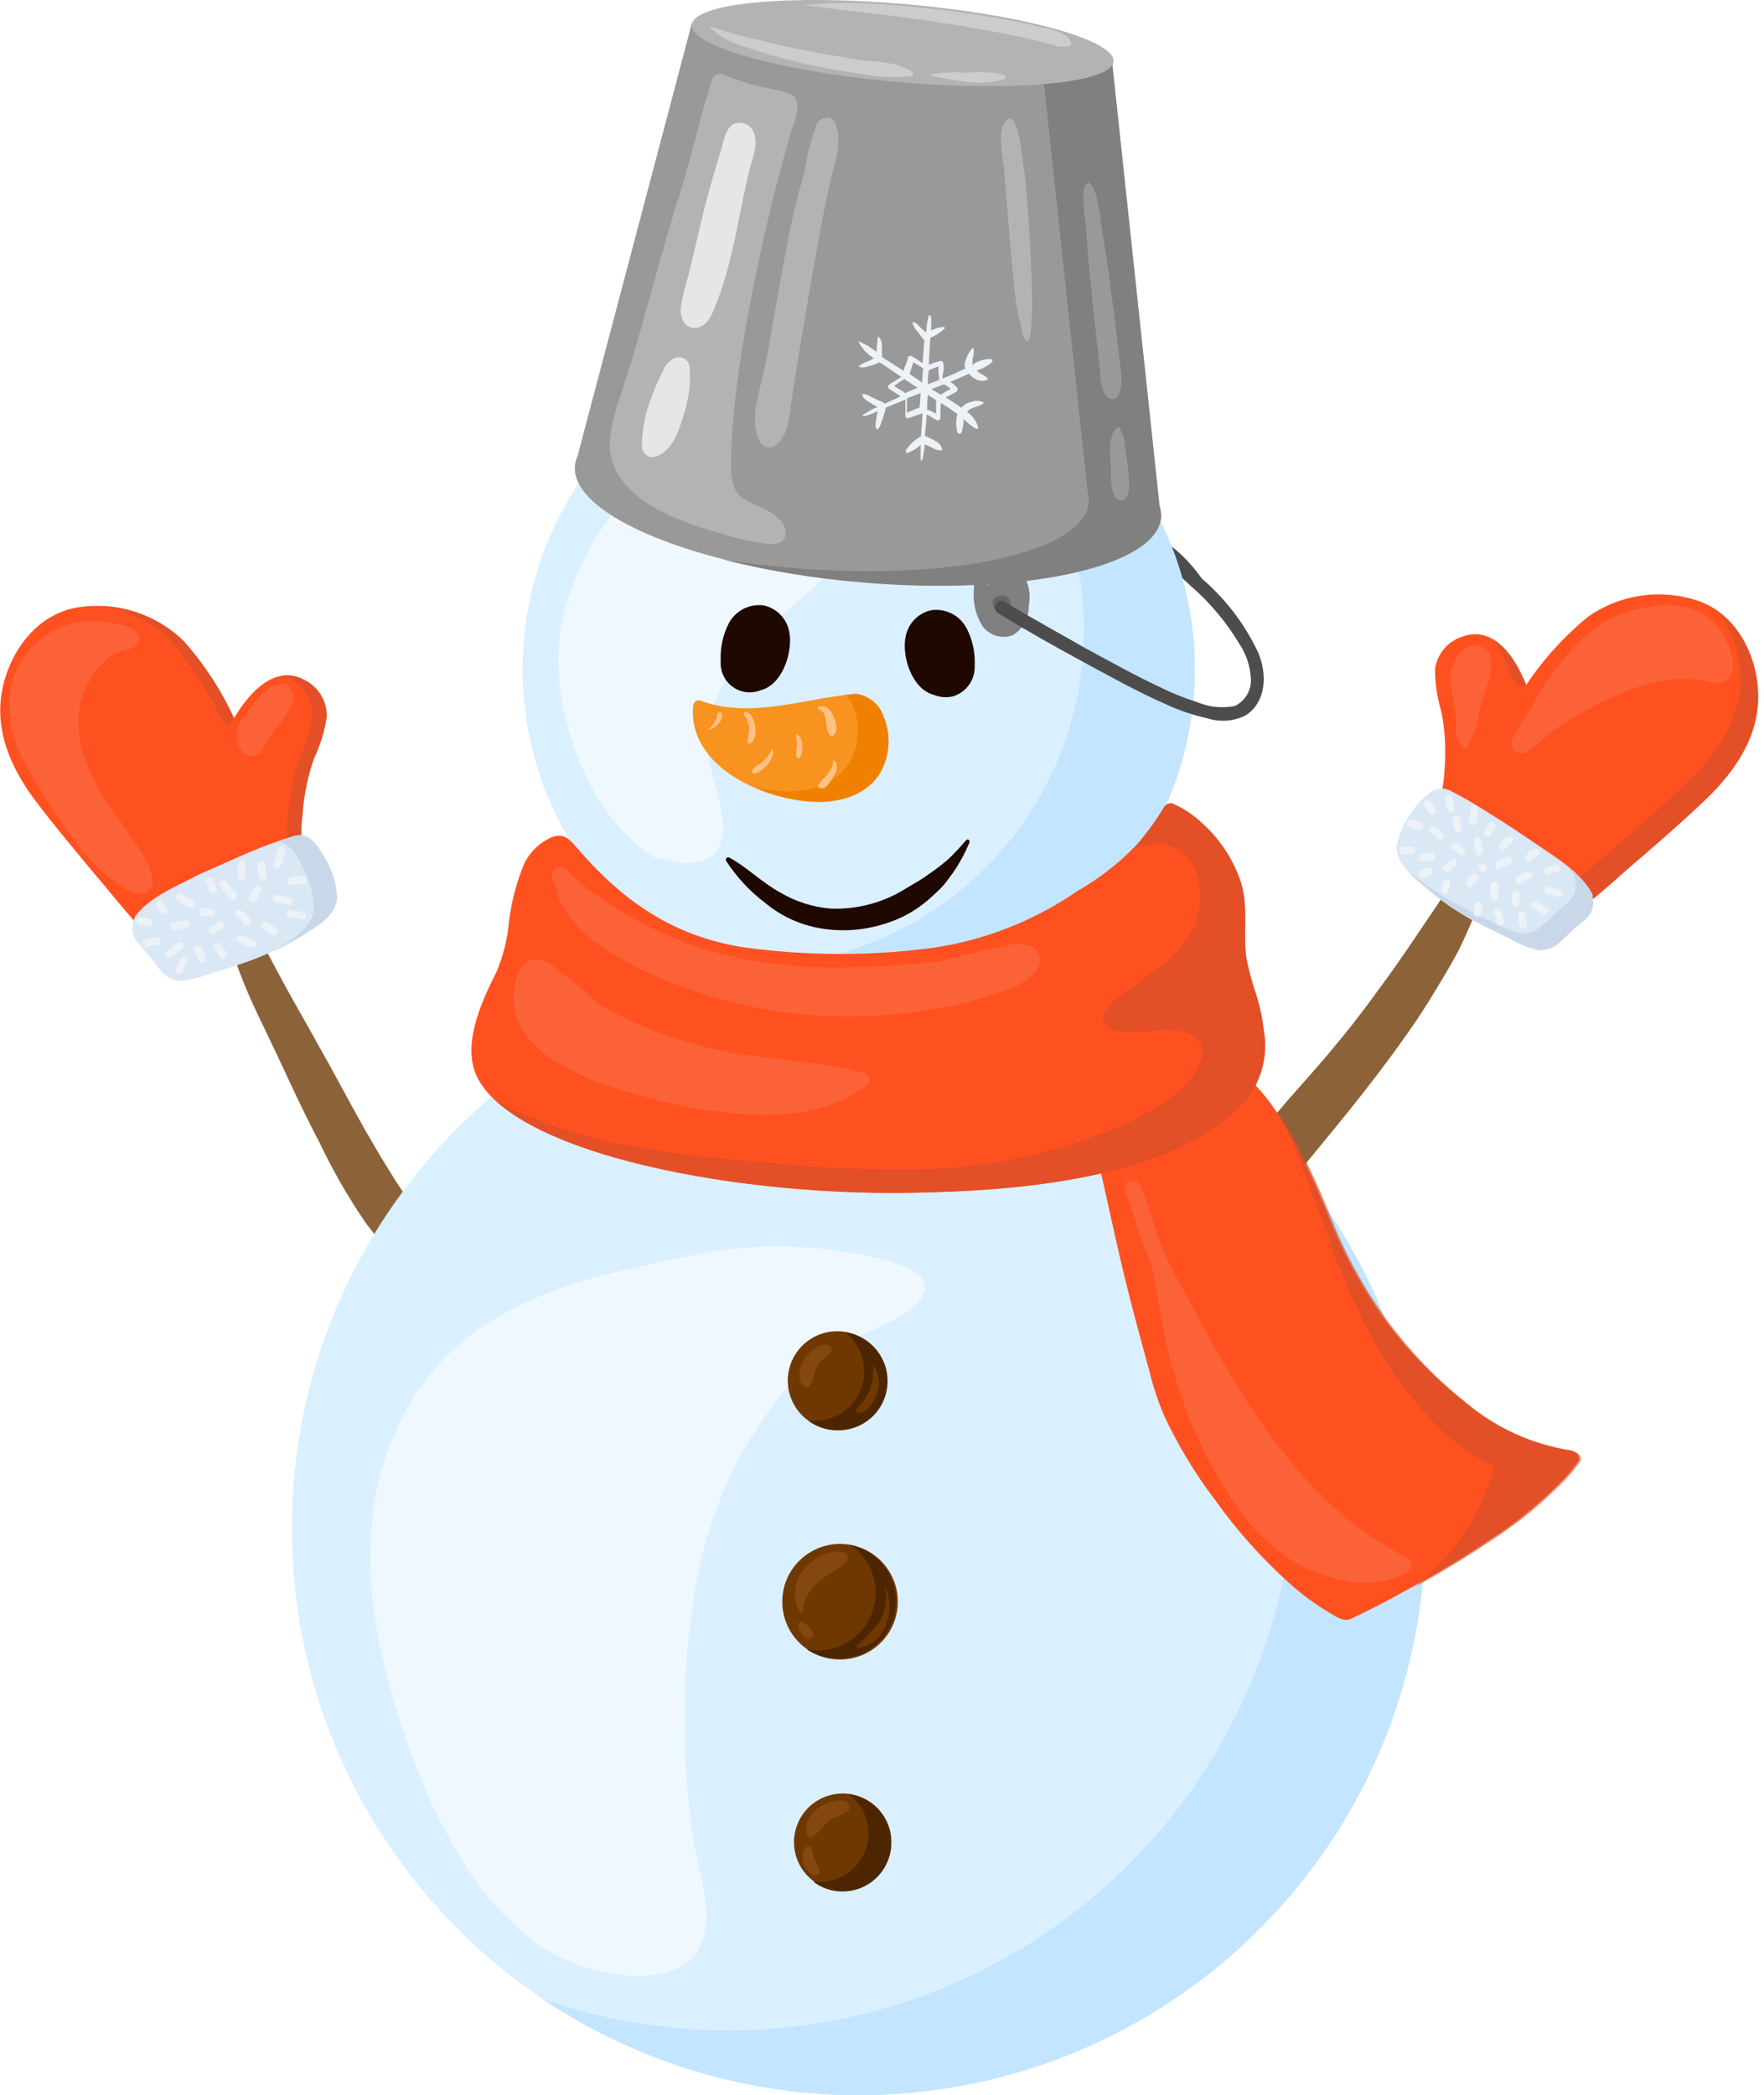 <svg viewBox="0 0 277 329" fill="none" xmlns="http://www.w3.org/2000/svg">
    <path d="M232.505 132.345C230.879 134.003 229.481 135.869 228.347 137.894C227.191 139.81 225.998 141.672 224.733 143.515C222.148 147.311 219.636 151.161 216.87 154.848L215.117 157.252L214.105 158.607L213.49 159.403C212.984 160.071 213.834 158.969 213.273 159.692C211.9 161.499 210.49 163.198 209.062 164.915C206.261 168.313 203.224 171.513 200.405 174.91C198.904 176.718 197.458 178.525 195.85 180.333C195.108 181.15 194.323 181.929 193.5 182.664C193.322 182.831 193.135 182.988 192.94 183.134C192.108 183.839 193.482 182.773 192.795 183.261L192.343 183.586C191.982 183.839 190.211 185.159 191.44 184.237C190.523 184.825 189.84 185.713 189.506 186.749C189.284 187.556 189.308 188.41 189.574 189.203C189.84 189.997 190.336 190.693 191 191.202C191.663 191.712 192.463 192.013 193.298 192.067C194.132 192.12 194.964 191.924 195.687 191.503C197.735 190.424 199.572 188.985 201.109 187.255C202.61 185.701 203.983 184.038 205.339 182.357C208.14 178.905 211.014 175.489 213.761 171.982C216.744 168.187 219.636 164.319 222.347 160.343C223.666 158.391 224.895 156.384 226.106 154.36C227.317 152.336 228.546 150.329 229.54 148.215C230.679 145.775 231.745 143.299 232.74 140.804C233.852 138.404 234.467 135.803 234.547 133.159C234.543 132.936 234.474 132.72 234.349 132.536C234.224 132.353 234.047 132.21 233.841 132.125C233.636 132.041 233.41 132.018 233.192 132.061C232.973 132.103 232.772 132.208 232.613 132.364L232.505 132.345Z" fill="#8C6239"/>
    <path d="M35.771 140.117C34.524 141.925 35.048 144.401 35.59 146.407C36.184 148.613 36.896 150.785 37.723 152.914C39.386 157.342 41.609 161.572 43.597 165.837C45.586 170.103 47.773 174.874 50.05 179.158C52.13 183.555 54.547 187.785 57.28 191.81C58.834 193.961 60.587 195.949 62.25 198.028L62.847 198.769C62.431 198.244 62.847 198.769 62.991 198.967C63.136 199.166 63.714 199.98 64.04 200.486C64.365 200.992 64.636 201.552 64.961 202.058C65.633 203.117 66.667 203.895 67.871 204.245C68.75 204.469 69.682 204.344 70.471 203.896C71.259 203.448 71.844 202.711 72.101 201.841C73.167 198.895 70.474 195.985 68.775 193.816C67.401 192.009 65.919 190.418 64.509 188.701L63.533 187.49C63.533 187.599 63.967 188.087 63.533 187.49L62.991 186.731C62.304 185.737 61.672 184.707 61.039 183.677C59.756 181.616 58.527 179.519 57.316 177.405C54.858 173.067 52.562 168.639 50.086 164.283C47.935 160.379 45.676 156.547 43.597 152.607C42.405 150.366 41.175 148.179 40.127 145.865C39.079 143.552 38.482 141.256 36.512 139.955C36.382 139.881 36.229 139.86 36.084 139.898C35.939 139.935 35.814 140.026 35.735 140.154L35.771 140.117Z" fill="#8C6239"/>
    <path d="M179.138 83.635C179.336 84.642 179.911 85.534 180.747 86.129C181.813 87.015 182.843 87.937 183.856 88.895C185.804 91.132 188.084 93.058 190.615 94.606C190.64 94.618 190.668 94.622 190.695 94.617C190.722 94.611 190.746 94.598 190.765 94.577C190.783 94.557 190.794 94.531 190.797 94.504C190.799 94.476 190.793 94.449 190.778 94.426C189.544 91.775 187.835 89.374 185.735 87.34C184.782 86.395 183.727 85.559 182.59 84.846C181.578 84.214 180.367 84.087 179.355 83.491C179.332 83.477 179.305 83.47 179.277 83.47C179.25 83.471 179.224 83.48 179.201 83.495C179.178 83.51 179.161 83.531 179.149 83.556C179.138 83.581 179.134 83.608 179.138 83.635Z" fill="#4D4D4D"/>
    <path d="M134.83 328.994C183.982 328.994 223.828 289.148 223.828 239.996C223.828 190.844 183.982 150.998 134.83 150.998C85.678 150.998 45.832 190.844 45.832 239.996C45.832 289.148 85.678 328.994 134.83 328.994Z" fill="#DBF0FF"/>
    <path d="M164.061 155.914C181.996 167.989 194.924 186.177 200.433 207.084C205.942 227.991 203.655 250.188 193.999 269.532C184.343 288.877 167.979 304.047 147.959 312.211C127.94 320.376 105.633 320.977 85.203 313.902C95.707 320.95 107.593 325.679 120.068 327.772C132.543 329.866 145.32 329.277 157.55 326.044C169.779 322.812 181.179 317.01 190.99 309.025C200.801 301.04 208.798 291.056 214.447 279.739C220.096 268.421 223.268 256.029 223.752 243.389C224.236 230.748 222.02 218.15 217.253 206.434C212.485 194.717 205.275 184.151 196.103 175.44C186.931 166.729 176.008 160.072 164.061 155.914Z" fill="#C3E5FF"/>
    <path d="M144.228 200.233C143.229 199.417 142.081 198.804 140.848 198.425C139.272 197.882 137.66 197.453 136.022 197.142C132.658 196.474 129.252 196.039 125.828 195.841C124.726 195.841 123.623 195.714 122.521 195.714C122.45 195.693 122.375 195.693 122.304 195.714C118.374 195.703 114.452 196.066 110.592 196.799C107.374 197.341 104.175 198.046 100.994 198.769C97.813 199.492 95.12 200.106 92.228 200.956C86.635 202.486 81.295 204.824 76.377 207.896C71.405 211.106 67.256 215.44 64.267 220.548C61.071 226.095 59.082 232.254 58.429 238.622C57.828 244.935 58.181 251.303 59.477 257.51C60.758 263.875 62.572 270.121 64.9 276.181C66.953 281.869 69.607 287.322 72.816 292.448C75.934 297.626 80.072 302.115 84.98 305.642C88.462 307.893 92.39 309.36 96.494 309.944C100.199 310.522 104.699 310.576 107.844 308.136C112.11 304.865 110.935 298.539 109.941 294.002C109.598 292.412 109.218 290.821 108.911 289.212C108.603 287.604 108.423 285.833 108.242 284.152C107.862 280.284 107.573 276.434 107.519 272.548C107.344 265.358 107.803 258.167 108.893 251.058C109.953 244.03 112.042 237.197 115.092 230.778C116.642 227.67 118.456 224.701 120.514 221.904C122.491 219.079 124.756 216.468 127.274 214.114C131.793 210.065 138.119 209.252 142.909 205.601C144.008 204.915 144.833 203.867 145.24 202.637C145.3 202.182 145.237 201.72 145.059 201.298C144.882 200.875 144.595 200.508 144.228 200.233Z" fill="#F0F8FF"/>
    <path d="M187.403 109.42C189.816 80.382 168.232 54.886 139.194 52.474C110.156 50.061 84.661 71.645 82.248 100.682C79.835 129.72 101.419 155.216 130.457 157.629C159.494 160.042 184.99 138.458 187.403 109.42Z" fill="#DBF0FF"/>
    <path d="M143.312 52.981C153.472 58.697 161.453 67.618 166.007 78.349C170.562 89.08 171.435 101.017 168.488 112.296C165.542 123.575 158.943 133.561 149.722 140.694C140.501 147.826 129.177 151.704 117.52 151.721C114.681 151.719 111.847 151.496 109.043 151.052C115.762 154.825 123.225 157.08 130.908 157.659C138.592 158.238 146.309 157.127 153.517 154.404C160.725 151.681 167.249 147.413 172.631 141.898C178.013 136.384 182.121 129.758 184.668 122.485C187.214 115.213 188.137 107.471 187.371 99.804C186.605 92.137 184.169 84.731 180.234 78.106C176.299 71.482 170.961 65.799 164.594 61.459C158.228 57.118 150.988 54.224 143.384 52.981H143.312Z" fill="#C3E5FF"/>
    <path d="M89.425 115.048C90.377 118.367 91.724 121.558 93.437 124.555C95.053 127.424 97.115 130.017 99.546 132.237C100.657 133.239 101.869 134.123 103.161 134.876C103.27 134.876 103.451 134.876 103.559 134.876C103.667 134.876 103.722 134.876 103.758 134.749C104.487 135.011 105.236 135.211 105.999 135.346C108.276 135.725 111.186 135.527 112.632 133.448C113.37 132.182 113.668 130.708 113.482 129.255C113.311 127.379 112.947 125.526 112.397 123.724C111.853 121.858 111.442 119.955 111.168 118.031C110.983 116.212 111.13 114.375 111.602 112.608C112.42 109.376 113.911 106.352 115.976 103.734C118.05 101.111 120.368 98.69 122.899 96.504C125.411 94.263 128.032 92.112 130.472 89.781C132.993 87.585 135.12 84.975 136.762 82.063C137.314 81.069 137.656 79.971 137.765 78.839C137.873 77.707 137.747 76.565 137.394 75.484C136.517 73.528 134.982 71.942 133.056 71.001C130.799 69.805 128.354 69.004 125.827 68.634C123.115 68.188 120.358 68.085 117.621 68.326C114.455 68.623 111.363 69.454 108.475 70.784C105.193 72.328 102.193 74.411 99.601 76.948C96.969 79.51 94.712 82.431 92.895 85.623C91.045 88.811 89.634 92.234 88.702 95.799C87.914 98.867 87.591 102.035 87.744 105.198C87.912 108.536 88.477 111.843 89.425 115.048Z" fill="#F0F8FF"/>
    <path d="M139.21 216.698C139.228 218.232 138.79 219.737 137.953 221.023C137.115 222.308 135.914 223.316 134.503 223.919C133.092 224.521 131.534 224.692 130.026 224.409C128.518 224.126 127.128 223.402 126.032 222.328C124.936 221.255 124.183 219.88 123.868 218.379C123.553 216.877 123.691 215.316 124.264 213.892C124.837 212.469 125.82 211.248 127.087 210.383C128.354 209.518 129.85 209.049 131.384 209.035C133.438 209.015 135.415 209.812 136.882 211.248C138.349 212.685 139.187 214.645 139.21 216.698Z" fill="#703801"/>
    <path d="M137.883 258.339C141.656 255.041 142.042 249.309 138.744 245.536C135.447 241.763 129.715 241.377 125.941 244.674C122.168 247.972 121.782 253.704 125.08 257.477C128.377 261.25 134.109 261.636 137.883 258.339Z" fill="#703801"/>
    <path d="M139.97 289.194C139.984 290.706 139.55 292.187 138.723 293.452C137.896 294.717 136.712 295.708 135.321 296.3C133.931 296.892 132.396 297.059 130.911 296.78C129.426 296.5 128.057 295.787 126.977 294.729C125.897 293.672 125.154 292.319 124.843 290.84C124.532 289.361 124.667 287.823 125.229 286.42C125.792 285.017 126.758 283.813 128.004 282.959C129.251 282.105 130.723 281.639 132.234 281.621C133.241 281.607 134.24 281.792 135.174 282.165C136.108 282.539 136.96 283.094 137.679 283.797C138.398 284.501 138.971 285.341 139.364 286.267C139.757 287.193 139.963 288.188 139.97 289.194Z" fill="#703801"/>
    <path d="M132.555 209.107C133.865 210.069 134.839 211.419 135.338 212.966C135.838 214.512 135.837 216.177 135.337 217.723C134.837 219.27 133.863 220.62 132.552 221.581C131.241 222.542 129.661 223.066 128.036 223.079C127.669 223.106 127.301 223.106 126.934 223.079C128.284 224.087 129.93 224.62 131.615 224.597C133.589 224.603 135.492 223.855 136.932 222.504C138.373 221.153 139.242 219.303 139.362 217.332C139.482 215.361 138.844 213.418 137.579 211.903C136.313 210.387 134.516 209.413 132.555 209.179V209.107Z" fill="#4D2601"/>
    <path d="M133.438 242.563C135.065 243.639 136.3 245.212 136.959 247.048C137.618 248.884 137.665 250.883 137.093 252.748C136.522 254.613 135.363 256.243 133.788 257.394C132.214 258.546 130.31 259.157 128.36 259.137C127.809 259.14 127.259 259.098 126.715 259.01C127.832 259.737 129.097 260.207 130.418 260.388C131.739 260.568 133.083 260.454 134.355 260.054C135.626 259.653 136.793 258.977 137.773 258.072C138.752 257.168 139.519 256.058 140.019 254.822C140.518 253.586 140.739 252.255 140.663 250.924C140.588 249.593 140.219 248.295 139.584 247.123C138.948 245.952 138.061 244.935 136.986 244.147C135.911 243.358 134.675 242.817 133.366 242.563H133.438Z" fill="#4D2601"/>
    <path d="M133.299 281.73C134.579 282.685 135.528 284.017 136.012 285.539C136.497 287.06 136.492 288.696 136 290.215C135.507 291.734 134.552 293.061 133.266 294.01C131.981 294.958 130.431 295.48 128.834 295.502C128.473 295.53 128.111 295.53 127.75 295.502C128.688 296.199 129.772 296.671 130.921 296.883C132.07 297.096 133.252 297.042 134.376 296.726C135.501 296.41 136.538 295.841 137.408 295.062C138.279 294.283 138.959 293.315 139.397 292.232C139.835 291.149 140.019 289.98 139.935 288.815C139.851 287.65 139.501 286.52 138.912 285.511C138.323 284.502 137.511 283.642 136.538 282.996C135.565 282.35 134.457 281.935 133.299 281.784V281.73Z" fill="#4D2601"/>
    <path d="M130.449 211.475C129.184 210.499 127.449 211.945 126.672 212.939C125.894 213.933 124.864 216.174 126.039 217.475C127.214 218.777 127.611 216.499 127.846 215.795C128.038 214.943 128.471 214.165 129.093 213.553C129.636 213.029 130.395 212.686 130.666 211.963C130.681 211.869 130.669 211.773 130.63 211.687C130.592 211.6 130.529 211.526 130.449 211.475Z" fill="#844710"/>
    <path d="M132.519 243.774C130.295 243.069 127.096 244.985 125.921 246.846C125.262 247.772 124.885 248.87 124.837 250.005C124.789 251.141 125.072 252.266 125.65 253.245C125.674 253.279 125.708 253.305 125.748 253.318C125.787 253.332 125.83 253.333 125.87 253.321C125.91 253.309 125.945 253.285 125.971 253.251C125.996 253.218 126.011 253.178 126.012 253.136C126.091 252.205 126.36 251.3 126.801 250.477C127.243 249.653 127.847 248.928 128.578 248.346C129.862 247.135 131.832 246.539 132.898 245.165C132.996 245.06 133.066 244.93 133.1 244.79C133.135 244.65 133.133 244.503 133.095 244.364C133.057 244.225 132.984 244.097 132.883 243.994C132.782 243.891 132.657 243.815 132.519 243.774Z" fill="#844710"/>
    <path d="M127.666 256.408C127.506 256.054 127.279 255.735 126.998 255.468C126.758 255.144 126.449 254.879 126.094 254.691C126.032 254.662 125.964 254.646 125.895 254.645C125.826 254.644 125.758 254.658 125.695 254.685C125.632 254.713 125.575 254.753 125.529 254.804C125.482 254.854 125.447 254.914 125.425 254.98C125.377 255.223 125.379 255.474 125.432 255.717C125.485 255.959 125.587 256.188 125.732 256.39C125.881 256.594 126.044 256.787 126.22 256.968C126.445 257.155 126.712 257.286 126.998 257.348C127.54 257.492 127.901 256.859 127.666 256.408Z" fill="#844710"/>
    <path d="M133.383 283.646C132.751 281.838 129.552 283.103 128.558 283.862C127.716 284.429 127.082 285.254 126.75 286.212C126.604 286.594 126.552 287.005 126.599 287.411C126.646 287.817 126.791 288.206 127.021 288.544C127.071 288.571 127.127 288.585 127.184 288.585C127.241 288.585 127.297 288.571 127.347 288.544C127.905 288.225 128.396 287.802 128.793 287.297C129.293 286.69 129.857 286.139 130.473 285.652C130.961 285.345 133.781 284.567 133.383 283.646Z" fill="#844710"/>
    <path d="M127.926 292.086C127.637 291.454 127.691 290.731 127.347 290.116C127.296 290.055 127.233 290.006 127.161 289.973C127.089 289.939 127.011 289.922 126.932 289.922C126.852 289.922 126.774 289.939 126.702 289.973C126.63 290.006 126.567 290.055 126.516 290.116C125.721 290.803 125.956 292.032 126.299 292.881C126.642 293.731 127.438 294.689 128.396 294.327C128.469 294.304 128.533 294.259 128.578 294.197C128.624 294.135 128.648 294.061 128.649 293.984C128.721 293.243 128.197 292.646 127.926 292.086Z" fill="#844710"/>
    <path d="M137.295 214.529C137.285 214.515 137.271 214.502 137.256 214.494C137.24 214.485 137.222 214.481 137.204 214.481C137.186 214.481 137.169 214.485 137.153 214.494C137.137 214.502 137.124 214.515 137.114 214.529C137.165 215.292 137.116 216.057 136.969 216.807C136.813 217.462 136.602 218.103 136.337 218.723C136.027 219.388 135.612 219.998 135.108 220.53C134.764 220.892 134.511 221.09 134.457 221.597C134.461 221.649 134.48 221.699 134.512 221.741C134.545 221.783 134.588 221.814 134.638 221.831C135.975 222.247 137.277 220.024 137.674 218.976C137.955 218.255 138.067 217.479 138.001 216.709C137.935 215.938 137.694 215.192 137.295 214.529Z" fill="#703801"/>
    <path d="M138.886 248.889C139.147 249.871 139.208 250.895 139.065 251.901C138.922 252.907 138.578 253.874 138.054 254.745C137.035 256.063 135.885 257.275 134.62 258.36C134.582 258.396 134.557 258.443 134.547 258.495C134.538 258.546 134.544 258.599 134.566 258.647C134.588 258.694 134.624 258.734 134.669 258.76C134.714 258.787 134.767 258.798 134.819 258.793C135.786 258.617 136.69 258.19 137.442 257.556C138.193 256.922 138.765 256.102 139.102 255.179C139.502 254.172 139.69 253.093 139.652 252.011C139.615 250.928 139.354 249.865 138.886 248.889Z" fill="#703801"/>
    <path d="M182.082 79.424L174.599 9.422L108.646 3.62L90.68 71.652C90.462 72.126 90.328 72.633 90.283 73.152C89.596 80.996 109.622 89.148 135.035 91.371C160.447 93.594 181.576 89.022 182.263 81.177C182.31 80.587 182.248 79.993 182.082 79.424Z" fill="#999999"/>
    <path d="M182.073 79.424L174.59 9.422L163.438 8.446L170.776 77.128C170.949 77.714 171.011 78.327 170.957 78.936C170.27 86.78 149.123 91.353 123.729 89.13C120.259 88.823 116.897 88.407 113.68 87.901C120.688 89.648 127.827 90.827 135.025 91.425C140.986 91.964 146.975 92.115 152.955 91.877C152.937 91.997 152.937 92.119 152.955 92.239C152.687 94.332 153.139 96.455 154.238 98.257C154.754 98.988 155.493 99.531 156.343 99.805C157.194 100.079 158.111 100.068 158.956 99.775C159.768 99.314 160.439 98.639 160.894 97.823C161.35 97.007 161.573 96.082 161.54 95.148C161.814 93.834 161.688 92.468 161.179 91.226C173.56 89.726 181.91 86.129 182.344 81.231C182.368 80.617 182.276 80.004 182.073 79.424ZM155.233 91.877L155.088 91.714H155.287L155.233 91.877Z" fill="#808080"/>
    <path d="M174.858 9.657C174.551 13.037 159.477 14.465 141.186 12.892C122.894 11.32 108.272 7.253 108.652 3.855C109.031 0.457 123.943 -0.934 142.252 0.656C160.561 2.247 175.147 6.295 174.858 9.657Z" fill="#B3B3B3"/>
    <path d="M176.048 58.512C175.487 53.722 174.927 48.896 174.24 44.053C173.879 41.323 173.499 38.63 173.011 35.883C172.776 34.509 172.451 29.34 170.914 28.653C169.378 29.177 170.499 34.979 170.517 35.214C170.643 37.654 170.842 40.094 171.077 42.552C171.547 47.36 172.035 52.186 172.631 57.012C172.794 58.331 172.631 62.199 174.439 62.615C176.246 63.031 176.156 59.47 176.048 58.512Z" fill="#999999"/>
    <path d="M177.169 73.839C177.006 72.664 176.862 71.471 176.681 70.224C176.649 69.172 176.364 68.142 175.849 67.224C175.819 67.189 175.781 67.161 175.739 67.142C175.697 67.123 175.652 67.114 175.605 67.114C175.559 67.114 175.514 67.123 175.472 67.142C175.429 67.161 175.392 67.189 175.361 67.224C173.915 68.67 174.313 71.543 174.44 73.387C174.44 74.508 174.241 78.466 176.012 78.574C177.783 78.683 177.259 74.851 177.169 73.839Z" fill="#999999"/>
    <path d="M116.863 78.376C114.857 77.219 114.767 74.616 114.785 72.538C114.828 69.438 115.033 66.343 115.399 63.266C116.122 56.325 117.406 49.384 118.815 42.552C120.334 35.196 122.123 27.876 124.238 20.664C124.798 18.73 126.407 15.495 123.659 14.591C122.087 14.067 120.388 13.832 118.779 13.453C117.171 13.073 115.164 12.314 113.357 11.645C113.029 11.566 112.683 11.616 112.391 11.784C112.098 11.952 111.881 12.226 111.785 12.549C111.622 13.037 111.441 13.525 111.297 14.031C111.28 14.151 111.28 14.273 111.297 14.393C110.411 16.959 109.742 19.598 109.073 22.219C108.188 25.581 107.266 28.906 106.182 32.232C104.157 38.811 102.404 45.444 100.506 52.114C99.566 55.367 98.59 58.602 97.542 61.82C96.602 64.257 95.993 66.811 95.735 69.411C95.5 75.104 100.47 78.773 105.133 80.942C107.673 82.069 110.303 82.982 112.996 83.671C115.633 84.588 118.369 85.195 121.147 85.479C123.659 85.479 123.967 83.292 122.485 81.665C121.002 80.038 118.689 79.406 116.863 78.376Z" fill="#B3B3B3"/>
    <path d="M128.216 19.616C127.321 22.044 126.679 24.557 126.3 27.117C125.758 28.924 125.27 30.732 124.854 32.539C123.715 37.311 122.902 42.155 122.016 46.999C121.239 51.282 120.625 55.638 119.576 59.867C118.853 62.814 117.769 66.627 119.395 69.447C119.614 69.808 119.964 70.071 120.372 70.178C120.78 70.286 121.214 70.231 121.582 70.025C123.607 68.887 123.896 65.796 124.185 63.735C124.601 60.645 125.107 57.699 125.613 54.572C127.041 46.005 128.469 37.473 130.258 28.979C130.909 25.87 132.499 22.363 131.126 19.255C130.511 17.863 128.65 18.495 128.216 19.616Z" fill="#B3B3B3"/>
    <path d="M162.037 45.336C161.874 38.757 161.241 30.406 161.097 29.069C161.097 28.4 160.952 27.713 160.844 27.026C160.591 25.508 160.464 23.972 160.211 22.436C160.03 21.405 159.38 17.302 157.934 19.02C156.488 20.737 157.482 24.55 157.644 26.376C158.042 30.822 158.349 35.413 158.783 40.004C159.018 42.371 159.181 44.938 159.542 47.378C159.722 48.645 159.976 49.9 160.301 51.138C160.428 51.59 160.699 53.469 161.314 53.578C161.928 53.686 162.145 49.945 162.037 45.336Z" fill="#B3B3B3"/>
    <path d="M117.981 20.14C117.672 19.77 117.258 19.501 116.794 19.369C116.33 19.236 115.837 19.247 115.379 19.399C114.005 19.833 113.571 22.255 113.282 23.393C112.595 25.581 111.963 27.767 111.348 29.954C110.083 34.491 109.161 39.1 107.986 43.655C107.516 45.17 107.154 46.716 106.902 48.282C106.721 49.909 107.607 51.897 109.613 51.427C111.149 51.065 111.836 49.312 112.342 48.011C115.198 40.944 115.957 33.66 117.765 26.322C118.307 24.514 119.319 21.839 117.981 20.14Z" fill="#E6E6E6"/>
    <path d="M106.237 56.144H106.038C105.145 56.601 104.445 57.365 104.068 58.295C103.433 59.529 102.878 60.803 102.405 62.109C101.36 64.662 100.814 67.392 100.797 70.152C100.803 70.402 100.865 70.648 100.979 70.872C101.093 71.095 101.256 71.289 101.456 71.44C101.656 71.592 101.887 71.696 102.133 71.745C102.379 71.794 102.633 71.787 102.875 71.724C105.478 71.001 106.617 67.694 107.286 65.38C108.175 62.798 108.507 60.057 108.262 57.337C108.147 56.913 107.871 56.551 107.492 56.328C107.114 56.105 106.664 56.039 106.237 56.144Z" fill="#E6E6E6"/>
    <path d="M168.216 6.693C167.637 5.102 165.125 4.65 163.697 4.307C161.076 3.638 158.419 3.132 155.762 2.698C149.23 1.597 142.641 0.873 136.025 0.529C132.751 0.37 129.469 0.473 126.211 0.837C128.958 1.072 131.633 1.524 134.417 1.813C137.67 2.174 140.905 2.572 144.141 3.042C150.087 3.873 156.07 4.849 161.908 6.169C163.046 6.44 164.149 6.783 165.27 7.054C166.102 7.329 166.989 7.397 167.854 7.253C167.968 7.213 168.066 7.137 168.131 7.035C168.197 6.934 168.226 6.813 168.216 6.693Z" fill="#CCCCCC"/>
    <path d="M143.232 11.284C141.208 9.784 138.171 9.802 135.767 9.476C132.731 9.115 129.713 8.518 126.73 7.976C124.037 7.488 121.308 6.801 118.687 6.169C117.494 5.916 116.301 5.626 115.072 5.265C113.843 4.903 112.668 4.578 111.602 4.126C111.602 4.126 111.421 4.126 111.494 4.253C112.278 5.107 113.216 5.806 114.259 6.313C115.362 6.801 116.518 7.199 117.657 7.578C120.386 8.482 123.079 9.241 125.935 9.91C128.791 10.579 131.827 11.121 134.791 11.537C137.538 12.098 140.353 12.239 143.142 11.953C143.485 11.88 143.449 11.446 143.232 11.284Z" fill="#CCCCCC"/>
    <path d="M157.607 11.754C155.726 11.308 153.78 11.198 151.86 11.428C150.008 11.265 148.144 11.338 146.311 11.645C146.202 11.645 146.184 11.862 146.311 11.88C148.141 12.314 149.993 12.646 151.86 12.874C153.802 13.127 155.775 12.986 157.662 12.459C157.741 12.435 157.81 12.385 157.857 12.317C157.904 12.249 157.926 12.167 157.919 12.084C157.913 12.002 157.879 11.924 157.822 11.864C157.765 11.804 157.689 11.765 157.607 11.754Z" fill="#CCCCCC"/>
    <path d="M158.023 93.648C157.819 93.533 157.588 93.472 157.354 93.472C157.119 93.472 156.889 93.533 156.685 93.648C156.501 93.685 156.331 93.772 156.194 93.9C156.057 94.028 155.958 94.191 155.908 94.371C155.83 94.746 155.892 95.137 156.081 95.47C156.271 95.803 156.576 96.055 156.938 96.179C157.121 96.242 157.314 96.267 157.507 96.252C157.7 96.236 157.887 96.181 158.057 96.089C158.227 95.997 158.376 95.871 158.494 95.718C158.613 95.566 158.699 95.39 158.746 95.203C158.791 94.901 158.746 94.593 158.618 94.317C158.489 94.04 158.282 93.808 158.023 93.648Z" fill="#666666"/>
    <path d="M197.57 102.469C195.407 97.856 192.253 93.777 188.334 90.522C187.376 89.69 185.948 91.1 186.924 91.949C189.961 94.576 192.56 97.669 194.624 101.113C195.722 102.763 196.347 104.682 196.431 106.662C196.467 107.532 196.245 108.393 195.796 109.138C195.346 109.884 194.687 110.481 193.901 110.855C191.921 111.249 189.869 111.042 188.009 110.259C185.98 109.619 184.003 108.821 182.099 107.873C178.231 106.065 174.435 103.933 170.639 101.89C166.32 99.414 161.946 97.046 157.734 94.48C156.632 93.793 155.62 95.528 156.722 96.287C161.006 98.908 165.38 101.384 169.79 103.77C174.2 106.156 178.556 108.596 183.111 110.602C185.201 111.568 187.388 112.307 189.636 112.807C191.576 113.416 193.675 113.268 195.51 112.391C198.944 110.259 198.98 105.758 197.57 102.469Z" fill="#4D4D4D"/>
    <path d="M51.312 112.554C51.343 111.385 51.046 110.231 50.455 109.221C49.864 108.212 49.003 107.388 47.968 106.843C43.251 104.186 39.202 108.65 36.744 112.771C34.697 108.342 32.011 104.238 28.773 100.589C26.606 98.503 23.985 96.946 21.116 96.04C18.247 95.133 15.208 94.903 12.235 95.365C5.927 96.377 1.698 102.017 0.415 108.017C-1.031 114.687 1.843 120.922 5.837 126.092C8.331 129.399 11.024 132.598 13.663 135.798C14.928 137.37 16.302 138.87 17.549 140.461C18.091 141.13 21.164 144.781 21.598 145.178C24.905 147.727 28.647 143.515 31.846 142.069C33.979 141.111 36.111 140.262 38.262 139.34C39.708 138.744 41.082 138.057 42.51 137.406C43.612 136.882 48.42 137.027 48.023 135.852C47.338 133.284 47.16 130.607 47.498 127.971C47.693 124.939 48.301 121.947 49.306 119.079C50.304 117.019 50.981 114.819 51.312 112.554Z" fill="#FF5020"/>
    <path d="M26.583 100.39C29.822 104.039 32.507 108.144 34.554 112.572C35.566 114.38 36.235 114.054 36.741 112.771C34.733 108.321 32.044 104.211 28.77 100.589C25.273 97.224 20.644 95.29 15.793 95.167C19.858 95.7 23.643 97.532 26.583 100.39Z" fill="#D34F2B" fill-opacity="0.64"/>
    <path d="M47.495 127.953C47.692 124.927 48.3 121.941 49.303 119.079C50.27 117.014 50.916 114.814 51.219 112.554C51.252 111.385 50.956 110.229 50.364 109.22C49.773 108.21 48.911 107.387 47.875 106.843C46.831 106.203 45.602 105.936 44.387 106.084C44.842 106.216 45.279 106.404 45.688 106.644C46.726 107.192 47.59 108.018 48.184 109.03C48.778 110.042 49.078 111.2 49.05 112.373C48.734 114.63 48.088 116.829 47.134 118.898C46.099 121.756 45.46 124.742 45.236 127.773C44.899 130.415 45.077 133.097 45.76 135.671C45.76 135.852 45.327 136.34 44.423 137.027C46.14 136.846 48.2 136.647 47.929 135.852C47.276 133.272 47.128 130.59 47.495 127.953Z" fill="#D34F2B" fill-opacity="0.64"/>
    <path d="M52.94 140.75C52.732 138.241 51.872 135.83 50.446 133.755C49.416 132.11 48.132 130.683 46.09 131.297C43.796 131.999 41.539 132.82 39.33 133.755C36.565 134.912 33.908 136.159 31.125 137.37C27.745 139.178 23.533 140.786 21.238 143.877C21.197 143.927 21.166 143.985 21.147 144.047C21.129 144.109 21.122 144.174 21.129 144.238C21.061 144.339 21.006 144.448 20.967 144.564C20.754 145.248 20.741 145.98 20.93 146.671C21.119 147.363 21.502 147.986 22.033 148.468C23.045 149.606 23.931 150.763 24.871 151.956C25.249 152.533 25.75 153.019 26.337 153.382C26.924 153.744 27.584 153.973 28.269 154.053C29.889 153.876 31.477 153.474 32.986 152.86C34.794 152.354 36.492 151.811 38.21 151.233C41.342 150.174 44.344 148.761 47.156 147.022C49.416 145.648 52.904 143.786 52.94 140.75Z" fill="#DAE7F5"/>
    <path d="M52.942 140.822C52.741 138.287 51.874 135.849 50.43 133.755C49.417 132.11 48.134 130.683 46.092 131.297C45.297 131.532 44.537 131.803 43.76 132.074C44.43 132.285 45.047 132.638 45.567 133.109C46.088 133.58 46.502 134.158 46.779 134.804C48.254 137.071 49.125 139.678 49.309 142.377C49.309 145.612 45.694 147.618 43.399 149.1L42.82 149.462C44.284 148.757 45.73 147.98 47.158 147.112C49.399 145.72 52.906 143.859 52.942 140.822Z" fill="#C8D8E8"/>
    <path d="M14.501 121.935C12.694 118.193 11.573 113.693 12.857 109.644C13.536 107.402 14.781 105.373 16.471 103.752C17.341 102.917 18.422 102.336 19.598 102.071C19.999 102.047 20.39 101.938 20.746 101.751C21.101 101.564 21.412 101.304 21.659 100.986C22.436 99.595 20.954 98.691 19.851 98.348L19.399 98.221C17.958 97.79 16.458 97.582 14.953 97.607C12.864 97.42 10.766 97.827 8.898 98.781C7.077 99.674 5.48 100.967 4.228 102.563C2.977 104.159 2.101 106.017 1.669 107.999C1.078 112.115 1.887 116.309 3.964 119.91C6.074 123.766 8.435 127.479 11.031 131.026C12.228 132.811 13.602 134.471 15.134 135.978C16.602 137.504 18.304 138.785 20.177 139.774C20.915 140.252 21.801 140.445 22.671 140.316C23.054 140.194 23.388 139.952 23.625 139.628C23.863 139.303 23.99 138.911 23.99 138.509C23.735 136.522 22.934 134.646 21.677 133.086C19.345 129.237 16.309 126.001 14.501 121.935Z" fill="#FC6238"/>
    <path d="M45.227 107.728C43.763 106.59 41.612 108.56 40.654 109.536C39.741 110.44 38.967 111.476 38.358 112.608C37.97 112.981 37.66 113.429 37.449 113.924C37.238 114.42 37.129 114.953 37.129 115.491C37.129 116.03 37.238 116.563 37.449 117.058C37.66 117.554 37.97 118.001 38.358 118.374C38.599 118.556 38.878 118.679 39.175 118.733C39.471 118.787 39.777 118.77 40.065 118.684C40.354 118.598 40.619 118.444 40.837 118.237C41.056 118.029 41.222 117.773 41.323 117.488C42.012 116.212 42.816 115.002 43.727 113.874C44.811 112.5 47.341 109.355 45.227 107.728Z" fill="#FC6238"/>
    <path d="M22.035 144.6C22.498 144.632 22.955 144.729 23.391 144.889L22.035 144.6Z" fill="#EDF2F7"/>
    <path d="M21.982 145.196C22.388 145.236 22.788 145.321 23.175 145.449C23.324 145.503 23.488 145.498 23.633 145.434C23.778 145.37 23.892 145.252 23.953 145.106C24.006 144.957 24.001 144.793 23.937 144.649C23.873 144.504 23.755 144.389 23.609 144.329C23.12 144.156 22.609 144.052 22.091 144.022C22.012 144.014 21.933 144.022 21.858 144.046C21.783 144.069 21.713 144.107 21.652 144.157C21.592 144.208 21.542 144.269 21.506 144.339C21.469 144.409 21.447 144.485 21.44 144.564C21.433 144.641 21.441 144.719 21.465 144.794C21.488 144.868 21.526 144.936 21.577 144.995C21.627 145.054 21.689 145.103 21.759 145.137C21.829 145.172 21.905 145.192 21.982 145.196Z" fill="#EDF2F7"/>
    <path d="M25.027 141.943C25.193 142.294 25.413 142.617 25.678 142.901L25.027 141.943Z" fill="#EDF2F7"/>
    <path d="M24.491 142.196C24.677 142.592 24.92 142.957 25.214 143.28C25.27 143.337 25.336 143.381 25.409 143.412C25.482 143.442 25.56 143.458 25.639 143.458C25.718 143.458 25.796 143.442 25.869 143.412C25.942 143.381 26.008 143.337 26.064 143.28C26.173 143.166 26.234 143.014 26.234 142.856C26.234 142.697 26.173 142.545 26.064 142.431L25.72 141.997C25.667 141.919 25.625 141.834 25.594 141.744C25.561 141.673 25.514 141.609 25.456 141.556C25.398 141.503 25.33 141.462 25.256 141.435C25.182 141.408 25.104 141.396 25.025 141.399C24.947 141.403 24.87 141.422 24.799 141.455C24.727 141.488 24.663 141.535 24.61 141.593C24.557 141.651 24.516 141.719 24.489 141.793C24.462 141.867 24.45 141.945 24.454 142.023C24.457 142.102 24.476 142.179 24.509 142.25L24.491 142.196Z" fill="#EDF2F7"/>
    <path d="M23.102 148.106C23.607 147.92 24.137 147.804 24.674 147.763L23.102 148.106Z" fill="#EDF2F7"/>
    <path d="M23.205 148.703C23.664 148.527 24.144 148.412 24.633 148.359C25.392 148.359 25.501 147.203 24.724 147.167C24.107 147.2 23.498 147.322 22.916 147.528C22.175 147.709 22.392 148.884 23.133 148.703H23.205Z" fill="#EDF2F7"/>
    <path d="M28.952 150.98C28.649 151.403 28.417 151.873 28.266 152.372L28.952 150.98Z" fill="#EDF2F7"/>
    <path d="M28.3 150.763C27.983 151.243 27.739 151.766 27.577 152.318C27.569 152.396 27.578 152.475 27.601 152.55C27.624 152.626 27.662 152.695 27.712 152.756C27.763 152.816 27.825 152.866 27.895 152.903C27.964 152.939 28.041 152.962 28.119 152.968C28.198 152.976 28.277 152.968 28.352 152.944C28.427 152.921 28.497 152.883 28.557 152.833C28.618 152.782 28.668 152.72 28.704 152.651C28.741 152.581 28.763 152.505 28.77 152.426C28.928 151.983 29.147 151.563 29.421 151.179C29.474 151.033 29.468 150.871 29.403 150.73C29.339 150.588 29.222 150.477 29.077 150.42C28.928 150.366 28.764 150.372 28.62 150.436C28.475 150.5 28.36 150.617 28.3 150.763Z" fill="#EDF2F7"/>
    <path d="M26.531 149.805C27.128 149.48 27.58 148.902 28.176 148.558L26.531 149.805Z" fill="#EDF2F7"/>
    <path d="M26.783 150.329C27.397 149.986 27.849 149.462 28.446 149.1C28.59 149.031 28.7 148.907 28.752 148.756C28.805 148.605 28.795 148.44 28.726 148.296C28.656 148.152 28.532 148.042 28.382 147.989C28.231 147.937 28.065 147.946 27.922 148.016C27.325 148.377 26.873 148.92 26.277 149.263C26.195 149.288 26.119 149.331 26.055 149.388C25.991 149.444 25.941 149.514 25.906 149.593C25.872 149.671 25.854 149.756 25.855 149.842C25.857 149.927 25.876 150.012 25.913 150.089C25.95 150.166 26.003 150.235 26.068 150.29C26.134 150.345 26.21 150.385 26.293 150.408C26.375 150.431 26.462 150.436 26.547 150.422C26.631 150.409 26.712 150.377 26.783 150.329Z" fill="#EDF2F7"/>
    <path d="M31.148 149.064C31.35 149.554 31.525 150.055 31.673 150.564L31.148 149.064Z" fill="#EDF2F7"/>
    <path d="M30.597 149.317C30.781 149.759 30.938 150.212 31.067 150.673C31.106 150.826 31.198 150.96 31.328 151.049C31.457 151.139 31.615 151.179 31.772 151.161C31.929 151.13 32.068 151.039 32.159 150.908C32.25 150.776 32.287 150.614 32.26 150.456C32.102 149.896 31.909 149.347 31.682 148.811C31.374 148.106 30.29 148.612 30.597 149.317Z" fill="#EDF2F7"/>
    <path d="M34.188 148.594C34.528 148.967 34.791 149.403 34.965 149.877L34.188 148.594Z" fill="#EDF2F7"/>
    <path d="M33.728 148.992C34.047 149.319 34.288 149.715 34.433 150.149C34.74 150.854 35.824 150.33 35.517 149.625C35.324 149.102 35.029 148.622 34.65 148.215C34.538 148.107 34.389 148.046 34.234 148.046C34.078 148.046 33.929 148.107 33.818 148.215C33.696 148.317 33.618 148.463 33.601 148.621C33.584 148.78 33.63 148.939 33.728 149.064V148.992Z" fill="#EDF2F7"/>
    <path d="M37.637 147.347C38.285 147.698 38.97 147.977 39.679 148.179L37.637 147.347Z" fill="#EDF2F7"/>
    <path d="M37.29 147.835C37.98 148.211 38.706 148.514 39.459 148.739C40.2 148.974 40.616 147.853 39.893 147.618C39.238 147.425 38.602 147.171 37.995 146.859C37.862 146.78 37.705 146.752 37.553 146.778C37.4 146.805 37.262 146.885 37.163 147.004C37.118 147.068 37.086 147.14 37.069 147.217C37.052 147.293 37.05 147.372 37.063 147.449C37.077 147.527 37.105 147.6 37.147 147.667C37.189 147.733 37.244 147.79 37.308 147.835H37.29Z" fill="#EDF2F7"/>
    <path d="M27.398 145.395C27.982 145.21 28.594 145.13 29.206 145.16L27.398 145.395Z" fill="#EDF2F7"/>
    <path d="M27.654 145.937C28.193 145.781 28.755 145.714 29.316 145.739C29.395 145.728 29.47 145.701 29.537 145.66C29.605 145.619 29.663 145.565 29.709 145.501C29.755 145.436 29.787 145.363 29.803 145.286C29.819 145.209 29.82 145.129 29.804 145.052C29.774 144.895 29.683 144.756 29.551 144.665C29.419 144.573 29.257 144.537 29.099 144.564C28.435 144.539 27.772 144.643 27.147 144.871C26.442 145.16 26.949 146.245 27.654 145.937Z" fill="#EDF2F7"/>
    <path d="M28.211 140.841C28.729 141.273 29.293 141.649 29.892 141.961L28.211 140.841Z" fill="#EDF2F7"/>
    <path d="M27.745 141.22C28.3 141.695 28.907 142.107 29.552 142.449C29.682 142.54 29.842 142.576 29.998 142.549C30.154 142.522 30.293 142.434 30.384 142.304C30.475 142.175 30.511 142.015 30.483 141.859C30.456 141.703 30.368 141.564 30.239 141.473C29.683 141.187 29.157 140.848 28.667 140.461C28.16 139.882 27.239 140.66 27.745 141.22Z" fill="#EDF2F7"/>
    <path d="M32.984 138.256C33.091 138.715 33.242 139.163 33.436 139.593L32.984 138.256Z" fill="#EDF2F7"/>
    <path d="M32.383 138.364C32.514 138.871 32.683 139.366 32.889 139.846C32.922 139.918 32.969 139.982 33.027 140.035C33.085 140.088 33.153 140.13 33.226 140.156C33.3 140.183 33.379 140.195 33.457 140.192C33.536 140.188 33.613 140.169 33.684 140.136C33.825 140.065 33.934 139.944 33.987 139.796C34.041 139.648 34.036 139.485 33.973 139.34C33.806 138.955 33.673 138.556 33.576 138.147C33.527 138.01 33.431 137.895 33.304 137.823C33.178 137.75 33.031 137.724 32.887 137.75C32.744 137.776 32.615 137.852 32.523 137.965C32.43 138.077 32.381 138.219 32.383 138.364Z" fill="#EDF2F7"/>
    <path d="M37.987 135.761C37.895 136.36 37.895 136.97 37.987 137.569V135.761Z" fill="#EDF2F7"/>
    <path d="M37.395 135.725C37.295 136.397 37.295 137.079 37.395 137.75C37.558 138.491 38.732 138.292 38.57 137.533C38.469 136.935 38.469 136.324 38.57 135.725C38.57 135.567 38.507 135.416 38.395 135.304C38.283 135.192 38.132 135.129 37.973 135.129C37.815 135.129 37.663 135.192 37.551 135.304C37.44 135.416 37.377 135.567 37.377 135.725H37.395Z" fill="#EDF2F7"/>
    <path d="M44.206 133.556C43.863 134.207 43.827 135.075 43.52 135.761L44.206 133.556Z" fill="#EDF2F7"/>
    <path d="M43.648 133.34C43.305 134.044 43.251 134.84 42.961 135.563C42.672 136.286 43.793 136.683 44.082 135.978C44.371 135.273 44.425 134.46 44.769 133.755C45.112 133.05 43.974 132.653 43.648 133.34Z" fill="#EDF2F7"/>
    <path d="M41.081 135.798C41.037 136.405 41.092 137.016 41.244 137.605L41.081 135.798Z" fill="#EDF2F7"/>
    <path d="M40.481 135.743C40.433 136.406 40.494 137.071 40.661 137.714C40.69 137.869 40.78 138.007 40.91 138.097C41.041 138.187 41.201 138.221 41.357 138.193C41.513 138.164 41.651 138.074 41.741 137.944C41.831 137.813 41.865 137.652 41.836 137.497C41.693 136.961 41.638 136.405 41.673 135.852C41.782 135.075 40.589 134.984 40.481 135.743Z" fill="#EDF2F7"/>
    <path d="M35.188 139.015C35.57 139.701 36.072 140.313 36.67 140.822L35.188 139.015Z" fill="#EDF2F7"/>
    <path d="M34.649 139.268C35.067 139.95 35.592 140.56 36.203 141.075C36.318 141.185 36.47 141.246 36.628 141.246C36.786 141.246 36.938 141.185 37.053 141.075C37.109 141.02 37.154 140.954 37.184 140.881C37.215 140.808 37.231 140.73 37.231 140.651C37.231 140.572 37.215 140.493 37.184 140.42C37.154 140.347 37.109 140.281 37.053 140.226C36.509 139.757 36.04 139.209 35.661 138.599C35.3 137.912 34.215 138.418 34.577 139.105L34.649 139.268Z" fill="#EDF2F7"/>
    <path d="M31.977 143.28C32.383 143.245 32.794 143.281 33.188 143.389L31.977 143.28Z" fill="#EDF2F7"/>
    <path d="M31.916 143.877C32.27 143.831 32.628 143.831 32.982 143.877C33.687 144.184 34.103 143.064 33.398 142.756C32.952 142.627 32.487 142.578 32.024 142.612C31.866 142.597 31.709 142.646 31.587 142.748C31.465 142.85 31.388 142.996 31.374 143.154C31.359 143.312 31.408 143.47 31.51 143.592C31.612 143.714 31.758 143.79 31.916 143.805V143.877Z" fill="#EDF2F7"/>
    <path d="M33.371 146.082C33.733 145.757 34.275 145.522 34.654 145.232L33.371 146.082Z" fill="#EDF2F7"/>
    <path d="M33.742 146.552C34.151 146.236 34.58 145.946 35.025 145.684C35.088 145.635 35.14 145.574 35.179 145.504C35.217 145.435 35.241 145.358 35.25 145.279C35.258 145.2 35.251 145.119 35.228 145.043C35.205 144.967 35.167 144.896 35.116 144.835C34.999 144.729 34.848 144.671 34.691 144.671C34.534 144.671 34.383 144.729 34.266 144.835C33.85 145.142 33.362 145.359 32.965 145.702C32.567 146.046 33.164 147.13 33.742 146.624V146.552Z" fill="#EDF2F7"/>
    <path d="M41.605 145.269C42.121 145.565 42.611 145.903 43.069 146.281L41.605 145.269Z" fill="#EDF2F7"/>
    <path d="M41.357 145.829C41.816 146.105 42.251 146.419 42.658 146.769C43.309 147.184 43.995 146.208 43.363 145.793C42.868 145.382 42.335 145.019 41.772 144.708C41.067 144.383 40.652 145.503 41.357 145.829Z" fill="#EDF2F7"/>
    <path d="M45.527 143.497C46.25 143.371 46.756 143.768 47.443 143.823L45.527 143.497Z" fill="#EDF2F7"/>
    <path d="M45.639 144.094C46.254 144.118 46.862 144.228 47.446 144.419C48.224 144.419 48.314 143.317 47.555 143.226C46.877 143.036 46.179 142.927 45.476 142.901C44.717 143.009 44.934 144.184 45.693 144.094H45.639Z" fill="#EDF2F7"/>
    <path d="M45.727 138.4C46.305 138.193 46.928 138.137 47.534 138.238L45.727 138.4Z" fill="#EDF2F7"/>
    <path d="M45.833 138.979C46.384 138.788 46.974 138.738 47.55 138.834C48.309 138.961 48.417 137.768 47.658 137.641C46.974 137.532 46.274 137.588 45.616 137.804C45.462 137.839 45.327 137.931 45.24 138.062C45.153 138.194 45.119 138.353 45.146 138.509C45.159 138.585 45.187 138.659 45.229 138.724C45.271 138.789 45.325 138.846 45.389 138.89C45.454 138.933 45.526 138.964 45.602 138.979C45.678 138.995 45.757 138.994 45.833 138.979Z" fill="#EDF2F7"/>
    <path d="M43.418 141.13C44.102 141.129 44.779 141.271 45.406 141.545L43.418 141.13Z" fill="#EDF2F7"/>
    <path d="M43.407 141.726C44.028 141.735 44.642 141.864 45.214 142.106C45.919 142.431 46.317 141.31 45.63 140.985C44.949 140.699 44.218 140.545 43.479 140.533C43.321 140.521 43.165 140.572 43.044 140.676C42.924 140.779 42.85 140.926 42.838 141.084C42.826 141.243 42.877 141.399 42.98 141.519C43.084 141.64 43.231 141.714 43.389 141.726H43.407Z" fill="#EDF2F7"/>
    <path d="M40.342 139.72C40.251 140.226 39.818 140.624 39.637 141.112L40.342 139.72Z" fill="#EDF2F7"/>
    <path d="M39.8 139.666C39.728 139.853 39.631 140.029 39.511 140.19C39.366 140.421 39.239 140.663 39.131 140.913C39.104 140.986 39.091 141.065 39.094 141.143C39.097 141.221 39.115 141.298 39.148 141.37C39.181 141.441 39.227 141.505 39.285 141.559C39.342 141.612 39.41 141.654 39.483 141.681C39.557 141.708 39.635 141.721 39.714 141.718C39.792 141.715 39.869 141.696 39.941 141.664C40.012 141.631 40.076 141.585 40.13 141.527C40.183 141.47 40.224 141.402 40.252 141.328C40.356 141.094 40.484 140.87 40.631 140.66C40.796 140.378 40.918 140.074 40.993 139.756C40.998 139.678 40.987 139.599 40.962 139.525C40.936 139.451 40.896 139.382 40.844 139.323C40.792 139.265 40.729 139.217 40.658 139.182C40.587 139.148 40.511 139.128 40.432 139.123C40.355 139.116 40.277 139.124 40.203 139.148C40.129 139.171 40.06 139.209 40.001 139.26C39.942 139.311 39.894 139.373 39.859 139.442C39.824 139.512 39.804 139.588 39.8 139.666Z" fill="#EDF2F7"/>
    <path d="M37.48 143.443C37.986 143.624 38.456 144.383 38.836 144.781L37.48 143.443Z" fill="#EDF2F7"/>
    <path d="M37.291 144.003C37.725 144.184 38.05 144.799 38.376 145.16C38.701 145.522 39.822 144.961 39.297 144.401C38.894 143.777 38.349 143.256 37.707 142.883C36.984 142.575 36.568 143.714 37.291 144.003Z" fill="#EDF2F7"/>
    <path d="M225.339 105.071C225.5 103.91 225.983 102.816 226.734 101.915C227.485 101.014 228.473 100.342 229.587 99.974C234.611 98.167 237.901 103.137 239.672 107.529C242.371 103.5 245.647 99.888 249.396 96.811C251.847 95.106 254.658 93.989 257.611 93.546C260.564 93.104 263.579 93.35 266.422 94.263C272.459 96.233 275.73 102.414 276.074 108.469C276.453 115.247 272.658 120.904 267.976 125.423C265.012 128.279 261.885 131.008 258.777 133.719C257.258 135.057 255.704 136.322 254.222 137.677C253.589 138.256 250.083 141.292 249.505 141.69C245.89 143.678 242.853 138.961 239.925 137.045C237.991 135.78 236.039 134.587 234.069 133.43C232.75 132.617 231.484 131.731 230.201 130.863C228.918 129.996 224.454 129.598 225.032 128.496C226.121 126.081 226.735 123.479 226.839 120.832C227.087 117.812 226.923 114.771 226.351 111.795C225.681 109.617 225.34 107.35 225.339 105.071Z" fill="#FF5020"/>
    <path d="M237.671 103.752C236.882 102.446 235.822 101.324 234.562 100.462C235.464 101.836 236.216 103.302 236.804 104.836C238.286 108.777 239.388 107.728 239.515 107.548C239.02 106.227 238.403 104.957 237.671 103.752Z" fill="#D34F2B" fill-opacity="0.64"/>
    <path d="M275.997 108.451C275.922 106.065 275.334 103.722 274.274 101.583C273.213 99.444 271.705 97.557 269.852 96.052C271.903 98.883 273.09 102.248 273.268 105.74C273.647 112.5 269.852 118.175 265.17 122.676C262.206 125.531 259.079 128.279 255.971 130.99C254.47 132.309 252.916 133.593 251.416 134.948C250.783 135.527 247.277 138.563 246.716 138.961C243.102 140.931 240.047 136.231 237.137 134.316C235.203 133.05 233.233 131.839 231.263 130.701C229.944 129.887 228.696 128.893 227.395 128.134C226.769 127.825 226.107 127.594 225.425 127.447C225.28 127.791 225.136 128.134 224.955 128.478C224.377 129.58 229.112 130.177 230.124 130.845C231.136 131.514 232.673 132.653 233.992 133.412C235.962 134.623 237.914 135.816 239.848 137.027C242.776 138.943 245.795 143.66 249.428 141.672C250.006 141.365 253.512 138.238 254.145 137.659C255.627 136.304 257.182 135.039 258.7 133.701C261.809 130.99 264.935 128.279 267.9 125.405C272.581 120.904 276.376 115.247 275.997 108.451Z" fill="#D34F2B" fill-opacity="0.64"/>
    <path d="M219.368 132.49C219.973 130.017 221.22 127.748 222.983 125.911C224.248 124.465 225.73 123.272 227.646 124.104C229.784 125.203 231.865 126.409 233.882 127.718C236.412 129.273 238.888 130.936 241.346 132.617C244.419 134.713 248.287 137.027 250.058 140.407C250.083 140.467 250.096 140.531 250.096 140.596C250.096 140.662 250.083 140.726 250.058 140.786C250.11 140.895 250.147 141.011 250.166 141.13C250.273 141.829 250.173 142.544 249.877 143.186C249.582 143.829 249.104 144.371 248.504 144.744C247.347 145.702 246.299 146.715 245.196 147.745C244.741 148.246 244.181 148.642 243.557 148.904C242.932 149.166 242.258 149.289 241.581 149.263C240.018 148.884 238.519 148.275 237.135 147.456C235.49 146.678 233.863 145.883 232.255 145.052C229.352 143.549 226.625 141.731 224.121 139.629C222.079 137.84 218.916 135.563 219.368 132.49Z" fill="#DAE7F5"/>
    <path d="M250.141 141.184C250.121 141.065 250.085 140.949 250.032 140.841C250.058 140.78 250.071 140.716 250.071 140.651C250.071 140.586 250.058 140.521 250.032 140.461C249.081 138.81 247.816 137.361 246.309 136.195C246.69 136.684 247.029 137.204 247.321 137.75C247.364 137.866 247.364 137.995 247.321 138.111L247.43 138.473C247.521 139.171 247.413 139.88 247.119 140.52C246.825 141.159 246.356 141.703 245.767 142.088C244.592 143.046 243.562 144.058 242.441 145.07C241.987 145.574 241.428 145.972 240.803 146.237C240.179 146.503 239.504 146.628 238.826 146.606C237.266 146.218 235.769 145.61 234.38 144.799C232.735 144.022 231.109 143.226 229.5 142.377C226.59 140.887 223.861 139.068 221.367 136.955L220.535 136.105C221.615 137.375 222.827 138.526 224.15 139.539C226.653 141.64 229.381 143.459 232.283 144.961C233.892 145.793 235.519 146.588 237.164 147.365C238.548 148.184 240.046 148.793 241.61 149.173C242.287 149.199 242.961 149.076 243.585 148.814C244.21 148.551 244.769 148.156 245.225 147.655C246.327 146.624 247.376 145.612 248.532 144.654C249.098 144.284 249.549 143.763 249.833 143.149C250.118 142.536 250.224 141.855 250.141 141.184Z" fill="#C8D8E8"/>
    <path d="M233.422 107.945C234.073 106.138 235.229 102.179 232.319 101.456C229.789 100.788 227.837 103.878 227.801 106.029C227.885 107.553 228.079 109.069 228.379 110.566C228.488 111.379 228.578 112.193 228.741 112.988C228.547 113.742 228.538 114.531 228.714 115.29C228.89 116.048 229.247 116.753 229.753 117.344C229.805 117.39 229.868 117.423 229.935 117.441C230.002 117.458 230.073 117.46 230.141 117.446C230.209 117.432 230.273 117.403 230.328 117.36C230.383 117.317 230.428 117.262 230.458 117.199C231.239 115.831 231.783 114.34 232.066 112.789C232.419 111.148 232.871 109.531 233.422 107.945Z" fill="#FC6238"/>
    <path d="M271.152 100.806C270.657 99.56 269.891 98.441 268.909 97.528C267.927 96.615 266.755 95.932 265.477 95.528C262.869 94.851 260.132 94.851 257.524 95.528C255.064 96.061 252.731 97.068 250.656 98.492C248.114 100.398 245.919 102.728 244.167 105.379C242.669 107.067 241.448 108.982 240.552 111.054C239.405 112.645 238.366 114.311 237.444 116.043C237.309 116.362 237.281 116.715 237.361 117.052C237.442 117.388 237.627 117.691 237.892 117.914C238.156 118.138 238.484 118.272 238.829 118.296C239.175 118.32 239.519 118.234 239.811 118.049C241.022 117.145 242.143 116.241 243.3 115.193C244.48 114.277 245.731 113.455 247.041 112.735C249.58 111.154 252.253 109.799 255.03 108.686C257.623 107.599 260.365 106.911 263.163 106.644C264.534 106.559 265.909 106.62 267.266 106.825C268.369 107.005 269.471 107.566 270.574 107.042C272.96 105.957 272.092 102.613 271.152 100.806Z" fill="#FC6238"/>
    <path d="M226.851 125.242L227.194 127.05C227.216 127.203 227.296 127.342 227.416 127.439C227.537 127.537 227.69 127.585 227.845 127.574C227.922 127.569 227.998 127.549 228.068 127.515C228.138 127.48 228.2 127.432 228.25 127.373C228.301 127.314 228.339 127.245 228.363 127.171C228.386 127.097 228.394 127.019 228.387 126.941C228.26 126.327 228.152 125.73 228.025 125.134C228.003 124.979 227.924 124.838 227.804 124.738C227.684 124.638 227.531 124.586 227.375 124.592C227.219 124.61 227.078 124.688 226.98 124.81C226.882 124.931 226.835 125.087 226.851 125.242Z" fill="#EDF2F7"/>
    <path d="M231.481 127.086C231.448 127.735 231.37 128.382 231.246 129.02L231.481 127.086Z" fill="#EDF2F7"/>
    <path d="M230.899 126.977C230.879 127.629 230.794 128.277 230.646 128.911C230.625 129.066 230.664 129.224 230.754 129.352C230.845 129.479 230.981 129.567 231.134 129.598C231.212 129.614 231.292 129.613 231.369 129.597C231.446 129.58 231.519 129.548 231.583 129.503C231.648 129.457 231.702 129.398 231.743 129.331C231.784 129.264 231.81 129.188 231.821 129.11C231.969 128.475 232.054 127.828 232.074 127.176C232.096 127.021 232.057 126.864 231.967 126.736C231.876 126.608 231.74 126.52 231.586 126.489C231.509 126.474 231.429 126.474 231.352 126.491C231.275 126.507 231.202 126.539 231.137 126.585C231.073 126.631 231.019 126.689 230.978 126.757C230.937 126.824 230.91 126.899 230.899 126.977Z" fill="#EDF2F7"/>
    <path d="M224.156 126.2C224.46 126.558 224.726 126.946 224.952 127.357L224.156 126.2Z" fill="#EDF2F7"/>
    <path d="M223.725 126.652C223.991 126.976 224.221 127.327 224.412 127.7C224.454 127.765 224.508 127.821 224.572 127.865C224.636 127.908 224.708 127.938 224.784 127.954C224.86 127.969 224.938 127.969 225.014 127.953C225.089 127.938 225.161 127.907 225.225 127.863C225.35 127.769 225.436 127.632 225.466 127.479C225.496 127.325 225.468 127.166 225.388 127.032C225.145 126.565 224.841 126.134 224.484 125.748C224.362 125.673 224.217 125.644 224.076 125.667C223.934 125.69 223.806 125.763 223.714 125.872C223.622 125.982 223.572 126.121 223.574 126.264C223.576 126.407 223.63 126.545 223.725 126.652Z" fill="#EDF2F7"/>
    <path d="M221.516 129.327C222.006 129.456 222.489 129.613 222.962 129.797L221.516 129.327Z" fill="#EDF2F7"/>
    <path d="M221.426 129.906C221.862 130.026 222.29 130.17 222.71 130.339C222.855 130.394 223.015 130.395 223.161 130.342C223.307 130.289 223.429 130.185 223.505 130.05C223.568 129.906 223.573 129.743 223.519 129.595C223.465 129.447 223.357 129.325 223.216 129.255C222.689 129.053 222.152 128.878 221.607 128.731C220.866 128.568 220.667 129.743 221.426 129.906Z" fill="#EDF2F7"/>
    <path d="M220.344 133.557C220.747 133.52 221.152 133.52 221.555 133.557H220.344Z" fill="#EDF2F7"/>
    <path d="M220.394 134.153C220.797 134.117 221.202 134.117 221.605 134.153C221.691 134.158 221.776 134.144 221.856 134.113C221.936 134.081 222.008 134.033 222.068 133.972C222.127 133.91 222.173 133.836 222.201 133.755C222.23 133.674 222.24 133.588 222.233 133.503C222.225 133.417 222.198 133.335 222.156 133.26C222.113 133.186 222.055 133.122 221.985 133.072C221.915 133.022 221.835 132.988 221.751 132.972C221.667 132.956 221.58 132.958 221.497 132.978C221.094 132.933 220.688 132.933 220.286 132.978C220.129 132.996 219.986 133.074 219.885 133.195C219.784 133.316 219.733 133.471 219.744 133.629C219.75 133.707 219.773 133.784 219.809 133.853C219.845 133.923 219.895 133.985 219.956 134.035C220.016 134.086 220.086 134.124 220.161 134.147C220.237 134.17 220.316 134.178 220.394 134.171V134.153Z" fill="#EDF2F7"/>
    <path d="M223.305 137.37C223.695 137.226 224.07 137.045 224.425 136.828L223.305 137.37Z" fill="#EDF2F7"/>
    <path d="M223.505 137.894C223.94 137.73 224.357 137.524 224.752 137.28C224.818 137.236 224.874 137.18 224.918 137.114C224.961 137.049 224.992 136.975 225.007 136.898C225.022 136.821 225.022 136.741 225.006 136.664C224.99 136.587 224.959 136.514 224.915 136.448C224.821 136.323 224.683 136.238 224.528 136.211C224.373 136.184 224.214 136.217 224.084 136.304C223.77 136.496 223.437 136.654 223.089 136.774C222.947 136.834 222.833 136.946 222.769 137.086C222.706 137.227 222.697 137.386 222.746 137.533C222.77 137.608 222.81 137.677 222.861 137.736C222.913 137.795 222.977 137.843 223.048 137.877C223.119 137.911 223.196 137.93 223.275 137.933C223.353 137.936 223.432 137.923 223.505 137.894Z" fill="#EDF2F7"/>
    <path d="M227.144 138.653C227.144 139.033 226.981 139.431 226.891 139.81L227.144 138.653Z" fill="#EDF2F7"/>
    <path d="M226.557 138.563C226.557 138.943 226.394 139.322 226.286 139.702C226.259 139.858 226.296 140.017 226.388 140.146C226.479 140.275 226.618 140.362 226.774 140.389C226.929 140.41 227.086 140.372 227.214 140.281C227.341 140.19 227.43 140.054 227.46 139.901C227.569 139.521 227.641 139.142 227.732 138.762C227.753 138.607 227.714 138.449 227.624 138.322C227.533 138.194 227.397 138.106 227.244 138.075C227.088 138.054 226.931 138.092 226.803 138.183C226.676 138.274 226.587 138.41 226.557 138.563Z" fill="#EDF2F7"/>
    <path d="M232.145 142.196C232.145 142.575 232.036 143.009 232 143.389L232.145 142.196Z" fill="#EDF2F7"/>
    <path d="M231.575 142.088C231.575 142.503 231.466 142.883 231.412 143.28C231.391 143.436 231.429 143.593 231.52 143.721C231.611 143.848 231.747 143.937 231.9 143.967C232.056 143.993 232.216 143.957 232.344 143.865C232.473 143.774 232.56 143.635 232.587 143.479C232.587 143.082 232.713 142.684 232.75 142.286C232.763 142.133 232.721 141.979 232.632 141.853C232.542 141.728 232.411 141.638 232.262 141.6C232.106 141.578 231.949 141.617 231.821 141.707C231.694 141.798 231.606 141.934 231.575 142.088Z" fill="#EDF2F7"/>
    <path d="M235.203 143.208C235.384 143.714 235.474 144.238 235.619 144.744L235.203 143.208Z" fill="#EDF2F7"/>
    <path d="M234.643 143.425C234.805 143.913 234.932 144.437 235.058 144.943C235.12 145.08 235.23 145.189 235.368 145.248C235.506 145.307 235.661 145.312 235.802 145.262C235.944 145.211 236.061 145.11 236.131 144.977C236.2 144.845 236.218 144.691 236.179 144.546C236.034 144.04 235.926 143.515 235.763 143.009C235.708 142.861 235.596 142.74 235.452 142.674C235.308 142.608 235.144 142.602 234.995 142.657C234.847 142.712 234.726 142.824 234.66 142.968C234.594 143.112 234.588 143.276 234.643 143.425Z" fill="#EDF2F7"/>
    <path d="M238.941 143.624C238.998 144.184 239.095 144.74 239.231 145.287L238.941 143.624Z" fill="#EDF2F7"/>
    <path d="M238.379 143.823C238.43 144.39 238.526 144.952 238.668 145.504C238.957 146.19 240.078 145.793 239.771 145.088C239.645 144.539 239.548 143.984 239.481 143.425C239.428 143.277 239.319 143.156 239.176 143.088C239.034 143.02 238.871 143.011 238.722 143.064C238.58 143.124 238.466 143.235 238.402 143.376C238.339 143.517 238.33 143.676 238.379 143.823Z" fill="#EDF2F7"/>
    <path d="M240.965 142.106C241.543 142.377 242.049 142.756 242.61 143.009L240.965 142.106Z" fill="#EDF2F7"/>
    <path d="M240.711 142.648C241.271 142.919 241.795 143.281 242.356 143.552C242.916 143.823 243.549 142.811 242.862 142.467C242.175 142.124 241.777 141.853 241.217 141.582C241.08 141.54 240.932 141.548 240.801 141.606C240.67 141.664 240.564 141.767 240.503 141.896C240.442 142.025 240.429 142.173 240.467 142.311C240.505 142.449 240.592 142.568 240.711 142.648Z" fill="#EDF2F7"/>
    <path d="M243.039 139.81C243.636 139.955 244.286 140.099 244.846 140.28L243.039 139.81Z" fill="#EDF2F7"/>
    <path d="M242.936 140.407L244.744 140.859C244.82 140.874 244.898 140.874 244.974 140.859C245.05 140.844 245.123 140.813 245.187 140.769C245.251 140.726 245.306 140.669 245.347 140.604C245.389 140.538 245.418 140.465 245.431 140.389C245.457 140.233 245.42 140.073 245.329 139.944C245.237 139.816 245.098 139.728 244.943 139.702C244.346 139.521 243.713 139.376 243.135 139.232C242.557 139.087 242.195 140.226 242.936 140.407Z" fill="#EDF2F7"/>
    <path d="M244.474 136.304C244.022 136.412 243.552 136.593 243.082 136.72L244.474 136.304Z" fill="#EDF2F7"/>
    <path d="M244.278 135.743C243.808 135.852 243.357 136.033 242.887 136.159C242.741 136.216 242.623 136.326 242.556 136.467C242.489 136.608 242.478 136.769 242.525 136.918C242.586 137.065 242.699 137.184 242.843 137.251C242.987 137.318 243.151 137.328 243.302 137.28C243.772 137.153 244.224 136.972 244.694 136.864C244.84 136.804 244.958 136.689 245.022 136.544C245.086 136.399 245.091 136.236 245.038 136.087C244.981 135.942 244.87 135.825 244.728 135.761C244.586 135.696 244.425 135.69 244.278 135.743Z" fill="#EDF2F7"/>
    <path d="M241.251 133.755C240.838 133.959 240.465 134.234 240.148 134.569L241.251 133.755Z" fill="#EDF2F7"/>
    <path d="M240.906 133.304C240.448 133.541 240.032 133.852 239.677 134.225C239.568 134.337 239.508 134.486 239.508 134.641C239.508 134.796 239.568 134.945 239.677 135.057C239.791 135.166 239.943 135.227 240.101 135.227C240.26 135.227 240.412 135.166 240.526 135.057C240.814 134.761 241.15 134.516 241.52 134.334C241.645 134.243 241.729 134.108 241.756 133.956C241.783 133.805 241.75 133.648 241.665 133.52C241.573 133.392 241.436 133.303 241.282 133.273C241.127 133.243 240.966 133.273 240.833 133.358L240.906 133.304Z" fill="#EDF2F7"/>
    <path d="M237.188 131.803C236.715 132.075 236.317 132.46 236.031 132.924L237.188 131.803Z" fill="#EDF2F7"/>
    <path d="M236.984 131.243C236.35 131.555 235.826 132.053 235.483 132.671C235.441 132.808 235.45 132.955 235.508 133.086C235.565 133.217 235.668 133.323 235.798 133.385C235.927 133.446 236.074 133.459 236.212 133.421C236.351 133.383 236.47 133.296 236.55 133.177C236.569 133.123 236.6 133.073 236.64 133.032L236.911 132.743L237.128 132.562L237.291 132.454C237.433 132.394 237.547 132.282 237.611 132.141C237.674 132.001 237.683 131.841 237.634 131.695C237.581 131.547 237.471 131.425 237.329 131.358C237.187 131.29 237.024 131.281 236.875 131.333L236.984 131.243Z" fill="#EDF2F7"/>
    <path d="M234.309 129.725C233.961 130.025 233.709 130.421 233.586 130.863L234.309 129.725Z" fill="#EDF2F7"/>
    <path d="M233.98 129.237C233.556 129.604 233.238 130.078 233.058 130.61C233.008 130.752 233.012 130.907 233.071 131.045C233.13 131.183 233.238 131.294 233.375 131.355C233.512 131.417 233.667 131.425 233.809 131.377C233.952 131.329 234.071 131.23 234.143 131.098C234.234 130.761 234.416 130.455 234.667 130.213C235.3 129.797 234.667 128.821 233.98 129.237Z" fill="#EDF2F7"/>
    <path d="M228.738 128.695C228.761 129.185 228.846 129.671 228.991 130.14L228.738 128.695Z" fill="#EDF2F7"/>
    <path d="M228.135 128.749C228.176 129.288 228.273 129.821 228.424 130.339C228.486 130.476 228.596 130.585 228.734 130.644C228.872 130.703 229.027 130.708 229.168 130.658C229.31 130.607 229.427 130.506 229.497 130.373C229.566 130.241 229.584 130.087 229.545 129.942C229.42 129.518 229.347 129.081 229.328 128.64C229.314 128.482 229.237 128.336 229.115 128.234C228.993 128.133 228.836 128.084 228.678 128.098C228.519 128.112 228.373 128.189 228.272 128.311C228.17 128.433 228.121 128.591 228.135 128.749Z" fill="#EDF2F7"/>
    <path d="M225.031 130.357C225.464 130.527 225.839 130.815 226.116 131.189L225.031 130.357Z" fill="#EDF2F7"/>
    <path d="M224.777 130.899C225.117 131.021 225.412 131.241 225.626 131.532C226.078 132.147 227.054 131.532 226.602 130.845C226.266 130.386 225.809 130.03 225.283 129.815C225.138 129.752 224.975 129.747 224.827 129.801C224.679 129.855 224.558 129.963 224.487 130.104C224.429 130.249 224.426 130.41 224.479 130.557C224.533 130.704 224.639 130.826 224.777 130.899Z" fill="#EDF2F7"/>
    <path d="M223.453 134.749C223.855 134.635 224.266 134.556 224.682 134.514L223.453 134.749Z" fill="#EDF2F7"/>
    <path d="M223.645 135.31C224 135.213 224.363 135.146 224.73 135.111C224.815 135.116 224.901 135.102 224.981 135.071C225.061 135.039 225.133 134.991 225.193 134.93C225.252 134.868 225.298 134.794 225.326 134.713C225.354 134.632 225.365 134.546 225.357 134.461C225.349 134.375 225.323 134.292 225.28 134.218C225.238 134.144 225.179 134.079 225.109 134.03C225.04 133.98 224.96 133.946 224.876 133.93C224.791 133.913 224.705 133.916 224.621 133.936C224.15 133.975 223.684 134.059 223.23 134.189C223.081 134.244 222.96 134.356 222.894 134.5C222.828 134.644 222.822 134.809 222.877 134.957C222.932 135.106 223.044 135.226 223.188 135.293C223.332 135.359 223.497 135.365 223.645 135.31Z" fill="#EDF2F7"/>
    <path d="M228.223 135.563C227.843 135.78 227.536 136.195 227.156 136.394L228.223 135.563Z" fill="#EDF2F7"/>
    <path d="M227.878 135.021C227.499 135.255 227.21 135.617 226.812 135.852C226.682 135.943 226.595 136.082 226.567 136.238C226.54 136.394 226.576 136.554 226.667 136.683C226.758 136.813 226.897 136.901 227.053 136.928C227.209 136.955 227.369 136.919 227.499 136.828C227.896 136.611 228.167 136.231 228.547 135.997C228.672 135.903 228.758 135.766 228.788 135.612C228.818 135.459 228.79 135.299 228.71 135.165C228.665 135.101 228.607 135.046 228.541 135.004C228.475 134.962 228.401 134.934 228.324 134.921C228.247 134.907 228.168 134.909 228.091 134.926C228.015 134.943 227.942 134.975 227.878 135.021Z" fill="#EDF2F7"/>
    <path d="M228.48 132.96C228.876 133.098 229.221 133.35 229.475 133.683L228.48 132.96Z" fill="#EDF2F7"/>
    <path d="M228.229 133.502C228.527 133.589 228.788 133.774 228.97 134.026C229.059 134.158 229.196 134.249 229.352 134.28C229.508 134.31 229.669 134.278 229.801 134.189C229.933 134.1 230.024 133.963 230.055 133.807C230.085 133.651 230.053 133.489 229.964 133.358C229.658 132.928 229.23 132.6 228.735 132.418C228.59 132.355 228.428 132.35 228.28 132.404C228.132 132.458 228.01 132.566 227.94 132.707C227.906 132.778 227.887 132.855 227.883 132.934C227.88 133.012 227.892 133.091 227.919 133.165C227.946 133.239 227.987 133.307 228.04 133.364C228.093 133.422 228.157 133.469 228.229 133.502Z" fill="#EDF2F7"/>
    <path d="M231.389 132.165L231.715 133.755C231.737 133.909 231.816 134.048 231.937 134.145C232.058 134.242 232.211 134.29 232.365 134.279C232.522 134.261 232.665 134.184 232.766 134.062C232.867 133.941 232.918 133.786 232.907 133.629L232.582 132.056C232.575 131.978 232.552 131.902 232.516 131.832C232.479 131.763 232.429 131.701 232.369 131.65C232.309 131.6 232.239 131.562 232.164 131.539C232.089 131.515 232.01 131.507 231.931 131.514C231.853 131.521 231.777 131.544 231.707 131.58C231.638 131.617 231.576 131.667 231.526 131.727C231.475 131.788 231.437 131.857 231.414 131.932C231.39 132.007 231.382 132.086 231.389 132.165Z" fill="#EDF2F7"/>
    <path d="M231.625 137.75C231.354 138.093 230.992 138.382 230.703 138.726L231.625 137.75Z" fill="#EDF2F7"/>
    <path d="M231.165 137.37C230.876 137.714 230.532 138.003 230.243 138.346C229.954 138.69 230.659 139.702 231.147 139.105C231.436 138.78 231.78 138.473 232.069 138.147C232.164 138.027 232.21 137.874 232.195 137.72C232.18 137.567 232.107 137.425 231.99 137.325C231.873 137.224 231.722 137.173 231.568 137.181C231.415 137.19 231.27 137.257 231.165 137.37Z" fill="#EDF2F7"/>
    <path d="M234.714 138.997C234.569 139.591 234.569 140.21 234.714 140.804V138.997Z" fill="#EDF2F7"/>
    <path d="M234.17 138.744C233.943 139.498 233.943 140.303 234.17 141.057C234.226 141.203 234.337 141.321 234.478 141.388C234.619 141.455 234.78 141.466 234.929 141.419C235.074 141.362 235.191 141.251 235.255 141.109C235.319 140.967 235.325 140.806 235.272 140.66C235.163 140.196 235.163 139.714 235.272 139.25C235.336 139.108 235.344 138.946 235.294 138.799C235.243 138.651 235.139 138.528 235.001 138.455C234.93 138.421 234.853 138.402 234.774 138.398C234.696 138.395 234.617 138.407 234.543 138.434C234.469 138.461 234.401 138.502 234.344 138.555C234.286 138.608 234.239 138.672 234.206 138.744H234.17Z" fill="#EDF2F7"/>
    <path d="M236.803 135.129C236.26 135.264 235.746 135.497 235.285 135.816L236.803 135.129Z" fill="#EDF2F7"/>
    <path d="M236.633 134.569C236.047 134.732 235.492 134.988 234.988 135.328C234.924 135.373 234.869 135.43 234.827 135.496C234.785 135.562 234.757 135.636 234.743 135.713C234.73 135.791 234.732 135.87 234.749 135.946C234.766 136.023 234.798 136.095 234.843 136.159C234.887 136.223 234.942 136.277 235.007 136.319C235.071 136.36 235.144 136.389 235.219 136.402C235.295 136.416 235.373 136.414 235.448 136.397C235.523 136.38 235.594 136.348 235.657 136.304C236.083 136.022 236.553 135.815 237.048 135.689C237.122 135.662 237.189 135.62 237.247 135.567C237.304 135.514 237.351 135.449 237.384 135.378C237.416 135.307 237.435 135.23 237.438 135.151C237.441 135.073 237.428 134.995 237.401 134.921C237.373 134.847 237.332 134.78 237.279 134.722C237.225 134.665 237.161 134.618 237.09 134.586C237.018 134.553 236.941 134.535 236.863 134.532C236.784 134.529 236.706 134.541 236.633 134.569Z" fill="#EDF2F7"/>
    <path d="M238.488 138.292C238.928 137.865 239.479 137.57 240.079 137.443L238.488 138.292Z" fill="#EDF2F7"/>
    <path d="M238.934 138.689C239.315 138.342 239.784 138.105 240.289 138.003C241.012 137.768 240.596 136.647 239.873 136.882C239.187 137.051 238.561 137.408 238.066 137.912C237.578 138.491 238.482 139.268 238.97 138.689H238.934Z" fill="#EDF2F7"/>
    <path d="M238.04 140.407C238.04 140.895 238.04 141.437 237.949 141.907L238.04 140.407Z" fill="#EDF2F7"/>
    <path d="M237.442 140.316C237.442 140.804 237.442 141.31 237.442 141.798C237.423 141.95 237.464 142.104 237.556 142.227C237.648 142.349 237.783 142.432 237.934 142.458C238.086 142.483 238.241 142.45 238.368 142.364C238.495 142.278 238.584 142.147 238.617 141.997C238.617 141.509 238.617 141.003 238.707 140.515C238.725 140.363 238.684 140.21 238.593 140.087C238.501 139.964 238.365 139.881 238.214 139.856C238.063 139.83 237.908 139.864 237.781 139.949C237.654 140.035 237.565 140.167 237.532 140.316H237.442Z" fill="#EDF2F7"/>
    <path d="M232.594 135.942C232.653 136.098 232.753 136.235 232.883 136.34L232.594 135.942Z" fill="#EDF2F7"/>
    <path d="M232.035 136.159C232.141 136.398 232.295 136.614 232.487 136.792C232.601 136.901 232.754 136.962 232.912 136.962C233.07 136.962 233.222 136.901 233.337 136.792C233.442 136.675 233.5 136.524 233.5 136.367C233.5 136.21 233.442 136.059 233.337 135.942L233.427 136.051C233.356 135.968 233.296 135.877 233.246 135.78V135.906C233.19 135.762 233.08 135.645 232.939 135.581C232.868 135.549 232.791 135.533 232.713 135.533C232.635 135.533 232.558 135.549 232.487 135.581C232.341 135.642 232.22 135.75 232.144 135.888C232.09 136.04 232.09 136.206 232.144 136.358L232.035 136.159Z" fill="#EDF2F7"/>
    <path d="M144.756 72.303C144.756 72.483 144.756 72.303 144.847 72.122C144.918 71.873 144.973 71.619 145.009 71.363C145.108 70.837 145.181 70.306 145.226 69.772L146.347 70.278C146.819 70.599 147.386 70.752 147.956 70.712C147.965 70.696 147.97 70.677 147.97 70.658C147.97 70.639 147.965 70.62 147.956 70.604C147.903 70.317 147.782 70.047 147.602 69.817C147.423 69.588 147.191 69.405 146.925 69.284C146.395 68.95 145.832 68.671 145.244 68.453L145.534 65.073L145.949 65.308L147.016 65.941C147.077 65.981 147.148 66.005 147.221 66.011C147.295 66.016 147.368 66.003 147.435 65.972C147.502 65.942 147.56 65.894 147.604 65.835C147.647 65.776 147.675 65.706 147.684 65.633V64.205C147.684 63.916 147.684 63.609 147.793 63.302L149.04 64.097L150.341 65.001C150.087 65.948 150.087 66.945 150.341 67.892C150.364 67.961 150.408 68.02 150.466 68.062C150.525 68.103 150.595 68.126 150.667 68.126C150.738 68.126 150.809 68.103 150.867 68.062C150.925 68.02 150.969 67.961 150.992 67.892C151.203 67.212 151.324 66.507 151.353 65.796C151.916 66.416 152.575 66.942 153.306 67.35C153.345 67.364 153.387 67.367 153.428 67.359C153.469 67.351 153.507 67.332 153.538 67.305C153.57 67.277 153.593 67.242 153.606 67.202C153.619 67.162 153.622 67.12 153.613 67.079C153.305 66.104 152.69 65.254 151.86 64.657C152.438 63.916 153.667 63.916 154.39 63.374C154.406 63.359 154.418 63.34 154.427 63.32C154.436 63.3 154.44 63.278 154.44 63.257C154.44 63.234 154.436 63.213 154.427 63.193C154.418 63.172 154.406 63.154 154.39 63.139C154.082 63.005 153.75 62.935 153.414 62.935C153.078 62.935 152.746 63.005 152.438 63.139C151.86 63.251 151.341 63.565 150.974 64.025L150.305 63.573C149.727 63.175 149.13 62.796 148.498 62.416C149.04 62.127 149.6 61.856 150.143 61.53C150.199 61.496 150.247 61.45 150.284 61.396C150.321 61.341 150.347 61.28 150.359 61.215C150.371 61.15 150.369 61.084 150.353 61.02C150.338 60.956 150.309 60.896 150.269 60.843C149.957 60.5 149.598 60.202 149.203 59.958C150.215 59.56 151.191 59.127 152.167 58.675C152.454 59.058 152.833 59.362 153.269 59.56C153.598 59.714 153.955 59.8 154.318 59.813C154.61 59.795 154.892 59.694 155.131 59.524C155.131 59.524 155.131 59.434 155.131 59.416C155.131 59.398 154.788 59.108 154.607 59L153.956 58.657C153.735 58.522 153.529 58.365 153.342 58.187C154.235 57.928 155.062 57.478 155.764 56.867C155.8 56.826 155.824 56.776 155.835 56.722C155.845 56.668 155.841 56.613 155.822 56.561C155.804 56.509 155.772 56.464 155.73 56.428C155.688 56.393 155.637 56.37 155.583 56.361C154.552 56.361 153.547 56.683 152.709 57.283C152.709 56.994 152.709 56.668 152.709 56.397C152.906 55.86 152.962 55.281 152.872 54.716C152.858 54.701 152.841 54.689 152.823 54.68C152.804 54.672 152.784 54.667 152.763 54.667C152.743 54.667 152.722 54.672 152.704 54.68C152.685 54.689 152.668 54.701 152.655 54.716C152.149 55.222 151.137 57.048 151.607 57.861C150.793 58.241 149.998 58.62 149.167 58.964L147.992 59.452C147.992 59.127 147.992 58.765 148.118 58.458C148.235 57.977 148.235 57.475 148.118 56.994C148.092 56.893 148.03 56.806 147.943 56.749C147.856 56.692 147.751 56.67 147.648 56.687C147.083 56.819 146.532 57.006 146.004 57.247H145.877C145.877 55.909 146.022 54.572 146.076 53.234V53.035C146.902 52.716 147.657 52.237 148.299 51.626C148.324 51.608 148.343 51.583 148.355 51.554C148.366 51.526 148.369 51.494 148.363 51.464C148.358 51.434 148.344 51.406 148.323 51.383C148.302 51.36 148.275 51.344 148.245 51.337C147.772 51.342 147.306 51.44 146.871 51.626L146.184 51.861C146.257 51.127 146.257 50.389 146.184 49.656C146.172 49.615 146.146 49.58 146.112 49.555C146.078 49.529 146.037 49.516 145.994 49.516C145.952 49.516 145.911 49.529 145.877 49.555C145.843 49.58 145.817 49.615 145.805 49.656C145.604 50.498 145.477 51.357 145.425 52.222L144.63 51.517C144.305 51.174 143.907 50.668 143.437 50.577C143.437 50.577 143.274 50.577 143.292 50.704C143.422 51.204 143.684 51.66 144.051 52.023C144.395 52.493 144.756 52.981 145.154 53.433C145.064 54.626 144.973 55.819 144.865 57.048L144.72 56.94C144.227 56.571 143.707 56.239 143.166 55.945C143.109 55.908 143.043 55.886 142.975 55.881C142.907 55.876 142.839 55.888 142.777 55.917C142.716 55.946 142.662 55.991 142.623 56.046C142.583 56.102 142.559 56.167 142.551 56.235C142.551 56.723 141.991 57.572 141.901 58.241L139.605 56.777C139.226 56.56 138.864 56.289 138.485 56.036C138.521 55.748 138.521 55.456 138.485 55.168C138.485 54.861 138.485 54.536 138.485 54.21C138.485 53.885 138.376 53.126 137.87 52.837C137.762 53.415 137.744 54.011 137.671 54.644C137.66 54.861 137.66 55.078 137.671 55.295C136.814 54.592 135.858 54.019 134.834 53.596C134.834 53.596 134.707 53.596 134.834 53.704C135.379 54.768 136.212 55.657 137.237 56.271L136.406 56.705C135.858 56.877 135.339 57.133 134.87 57.464C134.858 57.472 134.849 57.483 134.843 57.495C134.837 57.508 134.834 57.522 134.834 57.536C134.834 57.55 134.837 57.564 134.843 57.576C134.849 57.589 134.858 57.6 134.87 57.608C135.418 57.75 135.999 57.699 136.514 57.464C137.069 57.344 137.604 57.15 138.105 56.885L138.882 57.391L141.539 59.199L141.16 59.434L139.659 60.374C139.599 60.409 139.55 60.459 139.515 60.519C139.48 60.579 139.462 60.648 139.462 60.717C139.462 60.786 139.48 60.855 139.515 60.915C139.55 60.975 139.599 61.025 139.659 61.06L141.105 62.036L141.413 62.253L138.882 63.41C138.852 63.341 138.807 63.28 138.751 63.23C138.695 63.18 138.629 63.143 138.557 63.121C137.94 62.876 137.337 62.598 136.749 62.289C136.352 62.013 135.878 61.867 135.394 61.874C135.394 62.416 135.954 62.796 136.37 63.067C136.831 63.384 137.314 63.668 137.816 63.916C137 64.231 136.228 64.65 135.52 65.163C135.412 65.163 135.52 65.398 135.629 65.38C136.393 65.189 137.133 64.91 137.834 64.549C137.725 65.073 137.617 65.615 137.545 66.157C137.472 66.7 137.364 67.188 137.762 67.386C138.159 67.585 138.991 64.513 139.117 63.989L142.172 62.741C142.172 63.067 142.172 63.428 142.172 63.735C142.172 64.043 142.172 64.766 142.172 65.272C142.172 65.489 142.389 65.742 142.624 65.651L144.847 64.91C144.847 66.139 144.684 67.35 144.612 68.525C143.65 69.041 142.835 69.794 142.244 70.712C142.244 70.893 142.244 71.164 142.515 71.11C143.27 70.838 143.964 70.421 144.558 69.881C144.558 70.333 144.558 70.784 144.558 71.254C144.558 71.724 144.558 71.76 144.558 72.013C144.558 72.266 144.558 72.411 144.558 72.23C144.583 72.257 144.614 72.278 144.648 72.29C144.683 72.303 144.72 72.307 144.756 72.303ZM142.407 62.561L142.768 62.416L144.576 61.711L144.413 63.97L142.407 64.802C142.407 64.477 142.407 64.151 142.407 63.844C142.438 63.405 142.438 62.964 142.407 62.525V62.561ZM142.045 59.542L144.07 60.898L142.606 61.512L142.136 61.729C141.898 61.538 141.644 61.368 141.376 61.223L140.382 60.609L141.376 59.904L142.045 59.542ZM144.955 57.843L144.793 60.066L142.822 58.711C142.949 58.394 143.052 58.067 143.13 57.735C143.242 57.457 143.339 57.174 143.419 56.885L144.612 57.608L144.955 57.843ZM147.522 59.651L145.714 60.337C145.714 59.596 145.714 58.873 145.841 58.151L146.238 57.988C146.614 57.817 147 57.672 147.395 57.554C147.328 58.255 147.37 58.963 147.522 59.651ZM147.793 62.036L146.275 61.097L148.245 60.319C148.57 60.572 148.968 60.789 149.293 61.06C148.751 61.35 148.245 61.639 147.793 61.964V62.036ZM145.588 64.314C145.588 63.555 145.588 62.778 145.714 62.018L146.998 62.832C146.971 63.295 146.971 63.76 146.998 64.223V64.983L146.437 64.657L145.588 64.314Z" fill="#EDF2F7"/>
    <path d="M142.245 99.812C142.459 98.817 142.96 97.906 143.686 97.193C144.412 96.48 145.331 95.996 146.33 95.799C147.408 95.666 148.502 95.861 149.469 96.357C150.436 96.853 151.231 97.629 151.752 98.583C152.714 100.424 153.163 102.49 153.053 104.565C153.096 105.634 152.779 106.687 152.153 107.555C151.527 108.423 150.629 109.057 149.601 109.355C148.624 109.576 147.603 109.494 146.673 109.12C143.149 108.252 141.504 102.866 142.245 99.812Z" fill="#1F0800"/>
    <path d="M123.894 99.016C123.676 98.027 123.173 97.124 122.447 96.417C121.721 95.71 120.804 95.232 119.81 95.04C118.747 94.924 117.674 95.125 116.726 95.617C115.777 96.109 114.995 96.871 114.478 97.805C113.516 99.654 113.067 101.726 113.176 103.806C113.117 104.591 113.262 105.379 113.597 106.091C113.932 106.804 114.445 107.418 115.086 107.875C115.728 108.331 116.477 108.614 117.26 108.696C118.043 108.778 118.834 108.656 119.556 108.343C122.936 107.475 124.635 102.089 123.894 99.016Z" fill="#1F0800"/>
    <path d="M151.695 131.948C150.809 132.978 149.887 133.99 148.875 134.948C147.862 135.816 146.8 136.625 145.694 137.37C144.646 138.165 143.471 138.762 142.35 139.449C138.783 141.73 134.597 142.854 130.367 142.666C127.554 142.422 124.834 141.538 122.414 140.081C119.577 138.527 117.299 136.159 114.516 134.659C114.445 134.625 114.365 134.614 114.288 134.627C114.211 134.641 114.139 134.678 114.084 134.733C114.028 134.789 113.991 134.86 113.978 134.937C113.965 135.015 113.976 135.094 114.01 135.165C115.673 137.738 117.778 139.995 120.227 141.835C122.681 143.862 125.622 145.214 128.758 145.757C132.012 146.326 135.354 146.128 138.518 145.178C141.551 144.335 144.322 142.744 146.58 140.551C147.227 139.995 147.831 139.391 148.387 138.744L149.725 136.936C150.712 135.484 151.548 133.933 152.219 132.309C152.363 131.948 151.966 131.623 151.695 131.948Z" fill="#1F0800"/>
    <path d="M128.527 125.947C132.322 125.947 136.371 124.664 138.323 121.176C139.031 119.868 139.439 118.419 139.517 116.934C139.595 115.449 139.342 113.965 138.775 112.59C138.479 111.645 137.922 110.804 137.166 110.164C136.411 109.524 135.49 109.112 134.509 108.975C134.379 108.938 134.242 108.938 134.112 108.975C126.087 109.698 117.845 112.952 109.946 110.006C109.368 109.789 108.88 110.349 108.844 110.855C107.976 120.615 120.447 125.875 128.527 125.947Z" fill="#F7931E"/>
    <path d="M138.775 112.59C138.48 111.645 137.922 110.804 137.167 110.164C136.411 109.524 135.49 109.112 134.509 108.975C134.38 108.938 134.242 108.938 134.112 108.975L132.81 109.12C133.28 109.664 133.67 110.273 133.967 110.927C134.531 112.304 134.782 113.788 134.701 115.273C134.619 116.758 134.208 118.206 133.497 119.513C131.545 123.001 127.497 124.32 123.701 124.284C121.929 124.254 120.165 124.03 118.441 123.616C121.622 125.026 125.049 125.799 128.527 125.893C132.322 125.893 136.371 124.61 138.323 121.121C139.023 119.821 139.426 118.381 139.505 116.906C139.583 115.431 139.334 113.958 138.775 112.59Z" fill="#F08100"/>
    <path d="M111.251 114.669C112.227 114.289 113.474 113.404 113.402 112.211C113.402 111.813 112.751 111.669 112.661 112.102C112.593 112.586 112.42 113.048 112.155 113.458C111.887 113.879 111.572 114.267 111.215 114.615L111.251 114.669Z" fill="#FFC285"/>
    <path d="M116.777 112.066C116.904 112.368 117.068 112.654 117.265 112.916C117.498 113.337 117.628 113.808 117.645 114.289C117.645 115.085 117.392 115.826 117.41 116.603C117.412 116.638 117.423 116.672 117.442 116.701C117.46 116.731 117.486 116.756 117.516 116.774C117.546 116.791 117.58 116.802 117.615 116.803C117.65 116.805 117.685 116.798 117.717 116.784C118.657 116.296 118.747 114.976 118.585 114.054C118.422 113.133 117.988 111.759 116.976 111.813C116.945 111.812 116.913 111.818 116.885 111.831C116.856 111.844 116.831 111.864 116.812 111.889C116.793 111.914 116.779 111.943 116.773 111.973C116.767 112.004 116.769 112.036 116.777 112.066Z" fill="#FFC285"/>
    <path d="M121.221 117.633C120.88 118.392 120.381 119.07 119.757 119.621C119.287 120.055 118.257 120.398 118.094 121.067C118.083 121.104 118.08 121.142 118.084 121.181C118.088 121.219 118.099 121.256 118.118 121.29C118.136 121.323 118.161 121.353 118.191 121.377C118.222 121.401 118.256 121.418 118.293 121.429C119.052 121.573 119.992 120.597 120.498 120.091C121.104 119.439 121.434 118.577 121.42 117.687C121.42 117.687 121.257 117.543 121.221 117.687V117.633Z" fill="#FFC285"/>
    <path d="M124.985 115.392C124.981 115.674 125.024 115.955 125.111 116.223C125.156 116.583 125.156 116.948 125.111 117.308C125.111 117.868 124.822 118.537 125.201 119.007C125.248 119.05 125.31 119.074 125.373 119.074C125.437 119.074 125.498 119.05 125.545 119.007C126.177 118.428 126.268 115.301 124.985 115.392Z" fill="#FFC285"/>
    <path d="M128.524 111.379C129.662 111.578 129.699 113.187 129.807 114.072C129.807 114.615 130.331 116.277 131.054 115.283C131.777 114.289 131.054 112.879 130.675 112.066C130.295 111.253 129.409 110.548 128.488 111.036C128.451 111.048 128.42 111.071 128.398 111.102C128.375 111.132 128.363 111.17 128.363 111.208C128.363 111.246 128.375 111.283 128.398 111.314C128.42 111.344 128.451 111.367 128.488 111.379H128.524Z" fill="#FFC285"/>
    <path d="M130.812 119.603C130.812 120.688 129.891 121.664 129.204 122.35C128.951 122.621 127.921 123.76 128.933 123.796C129.945 123.832 130.559 122.423 130.903 121.88C131.174 121.555 131.342 121.156 131.387 120.735C131.432 120.314 131.352 119.888 131.156 119.513C131.156 119.368 130.794 119.422 130.812 119.513V119.603Z" fill="#FFC285"/>
    <path d="M246.649 227.742C240.473 226.784 234.681 224.138 229.912 220.096C224.732 215.996 220.177 211.161 216.393 205.745C213.277 201.166 210.676 196.256 208.639 191.105C206.634 185.908 204.216 180.879 201.409 176.067C198.427 171.223 194.487 166.849 188.974 165.006C188.935 164.855 188.861 164.715 188.757 164.599C188.653 164.482 188.523 164.393 188.378 164.337C183.949 162.421 177.931 165.295 174.533 168.133C170.141 171.747 171.442 177.802 172.563 182.719C174.153 189.677 175.581 196.654 177.352 203.558C178.383 207.571 179.467 211.565 180.551 215.56C181.122 217.87 181.877 220.13 182.811 222.319C185.028 227.047 187.742 231.524 190.908 235.676C194.294 240.416 198.191 244.768 202.53 248.654C204.436 250.37 206.507 251.896 208.711 253.208C209.669 253.769 210.916 254.69 212.037 254.239L212.453 254.04C215.164 252.756 217.875 251.365 220.423 249.937C224.942 247.479 229.352 244.876 233.618 242.002C237.968 239.22 241.978 235.939 245.565 232.224C246.331 231.399 247.049 230.53 247.716 229.621C248.348 228.844 247.481 227.904 246.649 227.742Z" fill="#FF5020"/>
    <path d="M247.002 227.904C240.83 226.931 235.042 224.287 230.265 220.259C225.078 216.124 220.523 211.253 216.746 205.799C213.623 201.221 211.017 196.311 208.974 191.159C206.976 185.964 204.559 180.941 201.744 176.14C201.527 175.76 201.274 175.38 201.039 175.019C201.599 176.176 202.124 177.35 202.63 178.525C204.636 183.225 206.244 188.069 208.052 192.876C209.752 197.764 211.719 202.555 213.944 207.227C216.257 211.919 219.121 216.318 222.475 220.331C225.671 224.403 229.717 227.728 234.332 230.073C234.42 230.13 234.488 230.213 234.527 230.31C234.565 230.407 234.573 230.514 234.549 230.615C233.758 233.517 232.598 236.305 231.097 238.912C228.78 242.781 225.822 246.228 222.349 249.106C226.289 246.919 230.175 244.587 233.916 242.075C238.263 239.287 242.272 236.006 245.863 232.296C246.629 231.464 247.347 230.589 248.014 229.676C248.701 228.935 247.833 227.995 247.002 227.904Z" fill="#D34F2B" fill-opacity="0.64"/>
    <path d="M198.465 161.933C198.274 160.133 197.917 158.354 197.399 156.619C196.71 154.653 196.155 152.642 195.736 150.601C195.122 146.588 196.098 142.395 194.832 138.473C193.627 134.923 191.529 131.743 188.741 129.237C187.459 128.025 185.988 127.03 184.386 126.291C184.12 126.144 183.809 126.105 183.516 126.182C183.223 126.26 182.971 126.448 182.813 126.706C181.569 128.773 180.154 130.731 178.584 132.562C175.792 135.475 172.597 137.97 169.095 139.973C162.315 144.621 154.563 147.657 146.429 148.847C136.516 150.152 126.472 150.109 116.571 148.721C105.455 146.913 97.629 141.365 90.399 132.906C89.423 131.767 88.592 130.918 86.929 131.351C85.796 131.787 84.771 132.461 83.923 133.328C83.074 134.195 82.423 135.234 82.013 136.376C80.963 139.091 80.259 141.927 79.916 144.817C79.677 147.5 79.019 150.129 77.964 152.607C75.813 156.89 73.084 162.765 74.349 167.572C77.675 180.224 113.245 187.852 143.248 187.291C158.593 187.02 185.145 185.484 196.152 172.019C197.184 170.573 197.919 168.938 198.316 167.207C198.713 165.476 198.764 163.684 198.465 161.933Z" fill="#FF5020"/>
    <path d="M198.476 161.933C198.285 160.133 197.928 158.354 197.41 156.619C196.721 154.653 196.165 152.642 195.747 150.601C195.132 146.588 196.108 142.395 194.843 138.473C193.637 134.923 191.54 131.743 188.752 129.237C187.47 128.025 185.998 127.03 184.396 126.291C184.131 126.144 183.819 126.105 183.526 126.182C183.233 126.26 182.982 126.448 182.824 126.706C181.579 128.773 180.165 130.731 178.594 132.562C178.305 132.888 177.998 133.213 177.691 133.52C179.25 132.759 180.985 132.428 182.715 132.562C183.785 132.701 184.797 133.128 185.644 133.796C186.49 134.464 187.14 135.35 187.523 136.358C188.171 137.859 188.497 139.479 188.478 141.114C188.459 142.749 188.097 144.361 187.415 145.847C185.721 148.715 183.382 151.147 180.583 152.95C179.444 153.836 178.305 154.758 177.112 155.535C175.815 156.325 174.666 157.334 173.714 158.517C173.52 158.715 173.374 158.954 173.288 159.217C173.201 159.48 173.176 159.76 173.214 160.034C173.253 160.308 173.354 160.57 173.509 160.799C173.665 161.028 173.871 161.218 174.112 161.355C175.274 161.92 176.564 162.17 177.853 162.078C180.583 162.078 183.276 161.301 186.005 162.078C186.994 162.283 187.863 162.867 188.427 163.704C188.641 164.103 188.774 164.539 188.817 164.989C188.861 165.439 188.814 165.894 188.68 166.325C187.726 168.824 186.005 170.957 183.764 172.416C180.46 174.756 176.847 176.624 173.028 177.965C164.661 181.179 155.842 183.064 146.892 183.55C137.66 183.824 128.42 183.456 119.238 182.448C112.732 181.887 106.225 181.291 99.772 180.098C93.18 178.989 86.759 177.033 80.668 174.278C79.632 173.772 78.662 173.26 77.758 172.742C87.879 182.303 117.63 187.779 143.313 187.291C158.658 187.02 185.21 185.484 196.217 172.019C197.239 170.569 197.965 168.932 198.353 167.201C198.74 165.471 198.782 163.68 198.476 161.933Z" fill="#D34F2B" fill-opacity="0.64"/>
    <path d="M89.501 137.37C89.139 137.117 89.501 136.738 89.501 137.37V137.37Z" fill="#FC6238"/>
    <path d="M162.18 148.63C160.591 148.134 158.889 148.134 157.3 148.63C155.095 149.028 152.926 149.606 150.739 150.167L148.1 150.836L147.197 151.034H146.925C147.088 151.034 146.094 151.034 145.913 151.143C142.063 151.522 138.196 151.775 134.31 151.848C126.66 152.179 119.004 151.338 111.608 149.353C104.545 147.225 97.921 143.845 92.052 139.376C91.528 138.979 91.004 138.563 90.497 138.129L89.793 137.479C89.713 137.384 89.629 137.293 89.54 137.208C89.558 137.454 89.558 137.702 89.54 137.949C89.865 136.141 87.063 135.328 86.738 137.171C86.678 137.494 86.696 137.826 86.79 138.141C86.884 138.455 87.052 138.742 87.28 138.979C87.66 142.467 90.371 145.522 93.046 147.6C97.071 150.566 101.511 152.922 106.222 154.595C119.462 159.692 133.872 160.945 147.793 158.21C151.308 157.596 154.762 156.671 158.113 155.444C159.897 154.88 161.487 153.828 162.704 152.408C162.931 152.131 163.097 151.81 163.194 151.465C163.29 151.12 163.315 150.76 163.266 150.405C163.216 150.05 163.095 149.71 162.908 149.405C162.721 149.099 162.473 148.836 162.18 148.63Z" fill="#FC6238"/>
    <path d="M135.68 168.476C127.311 166.199 118.509 166.542 110.141 164.247C106.161 163.18 102.279 161.777 98.537 160.053C96.838 159.258 95.193 158.354 93.585 157.415C92.814 156.445 91.907 155.593 90.891 154.884C89.59 153.926 88.361 152.932 87.096 151.938C86.632 151.462 86.064 151.1 85.437 150.881C84.81 150.661 84.14 150.59 83.481 150.673C82.86 150.92 82.313 151.322 81.892 151.841C81.471 152.36 81.191 152.978 81.077 153.637C79.541 158.698 82.089 163.108 86.156 166.018C90.331 168.7 94.934 170.65 99.766 171.784C105.211 173.425 110.816 174.479 116.485 174.929C123.389 175.398 130.583 174.712 136.186 170.338C136.312 170.194 136.4 170.021 136.444 169.835C136.487 169.649 136.483 169.455 136.433 169.271C136.383 169.086 136.288 168.917 136.156 168.779C136.025 168.64 135.861 168.536 135.68 168.476Z" fill="#FC6238"/>
    <path d="M221.173 244.732C204.075 236.201 194.387 218.759 185.802 202.51C184.381 200.047 183.136 197.486 182.079 194.847C181.03 191.9 180.271 188.882 178.97 186.026C178.301 184.49 176.06 185.809 176.729 187.328C177.903 189.985 178.536 192.75 179.566 195.551C179.946 196.582 180.38 197.594 180.832 198.57C181.265 200.63 181.645 202.691 181.988 204.787C182.839 210.377 184.244 215.869 186.181 221.181C188.164 226.59 190.844 231.719 194.152 236.436C196.962 240.741 200.884 244.207 205.503 246.467C210.166 248.419 217.034 249.865 221.39 246.467C221.507 246.346 221.596 246.201 221.649 246.042C221.702 245.883 221.719 245.714 221.698 245.547C221.677 245.381 221.619 245.221 221.529 245.08C221.438 244.939 221.316 244.82 221.173 244.732Z" fill="#FC6238"/>
</svg>
